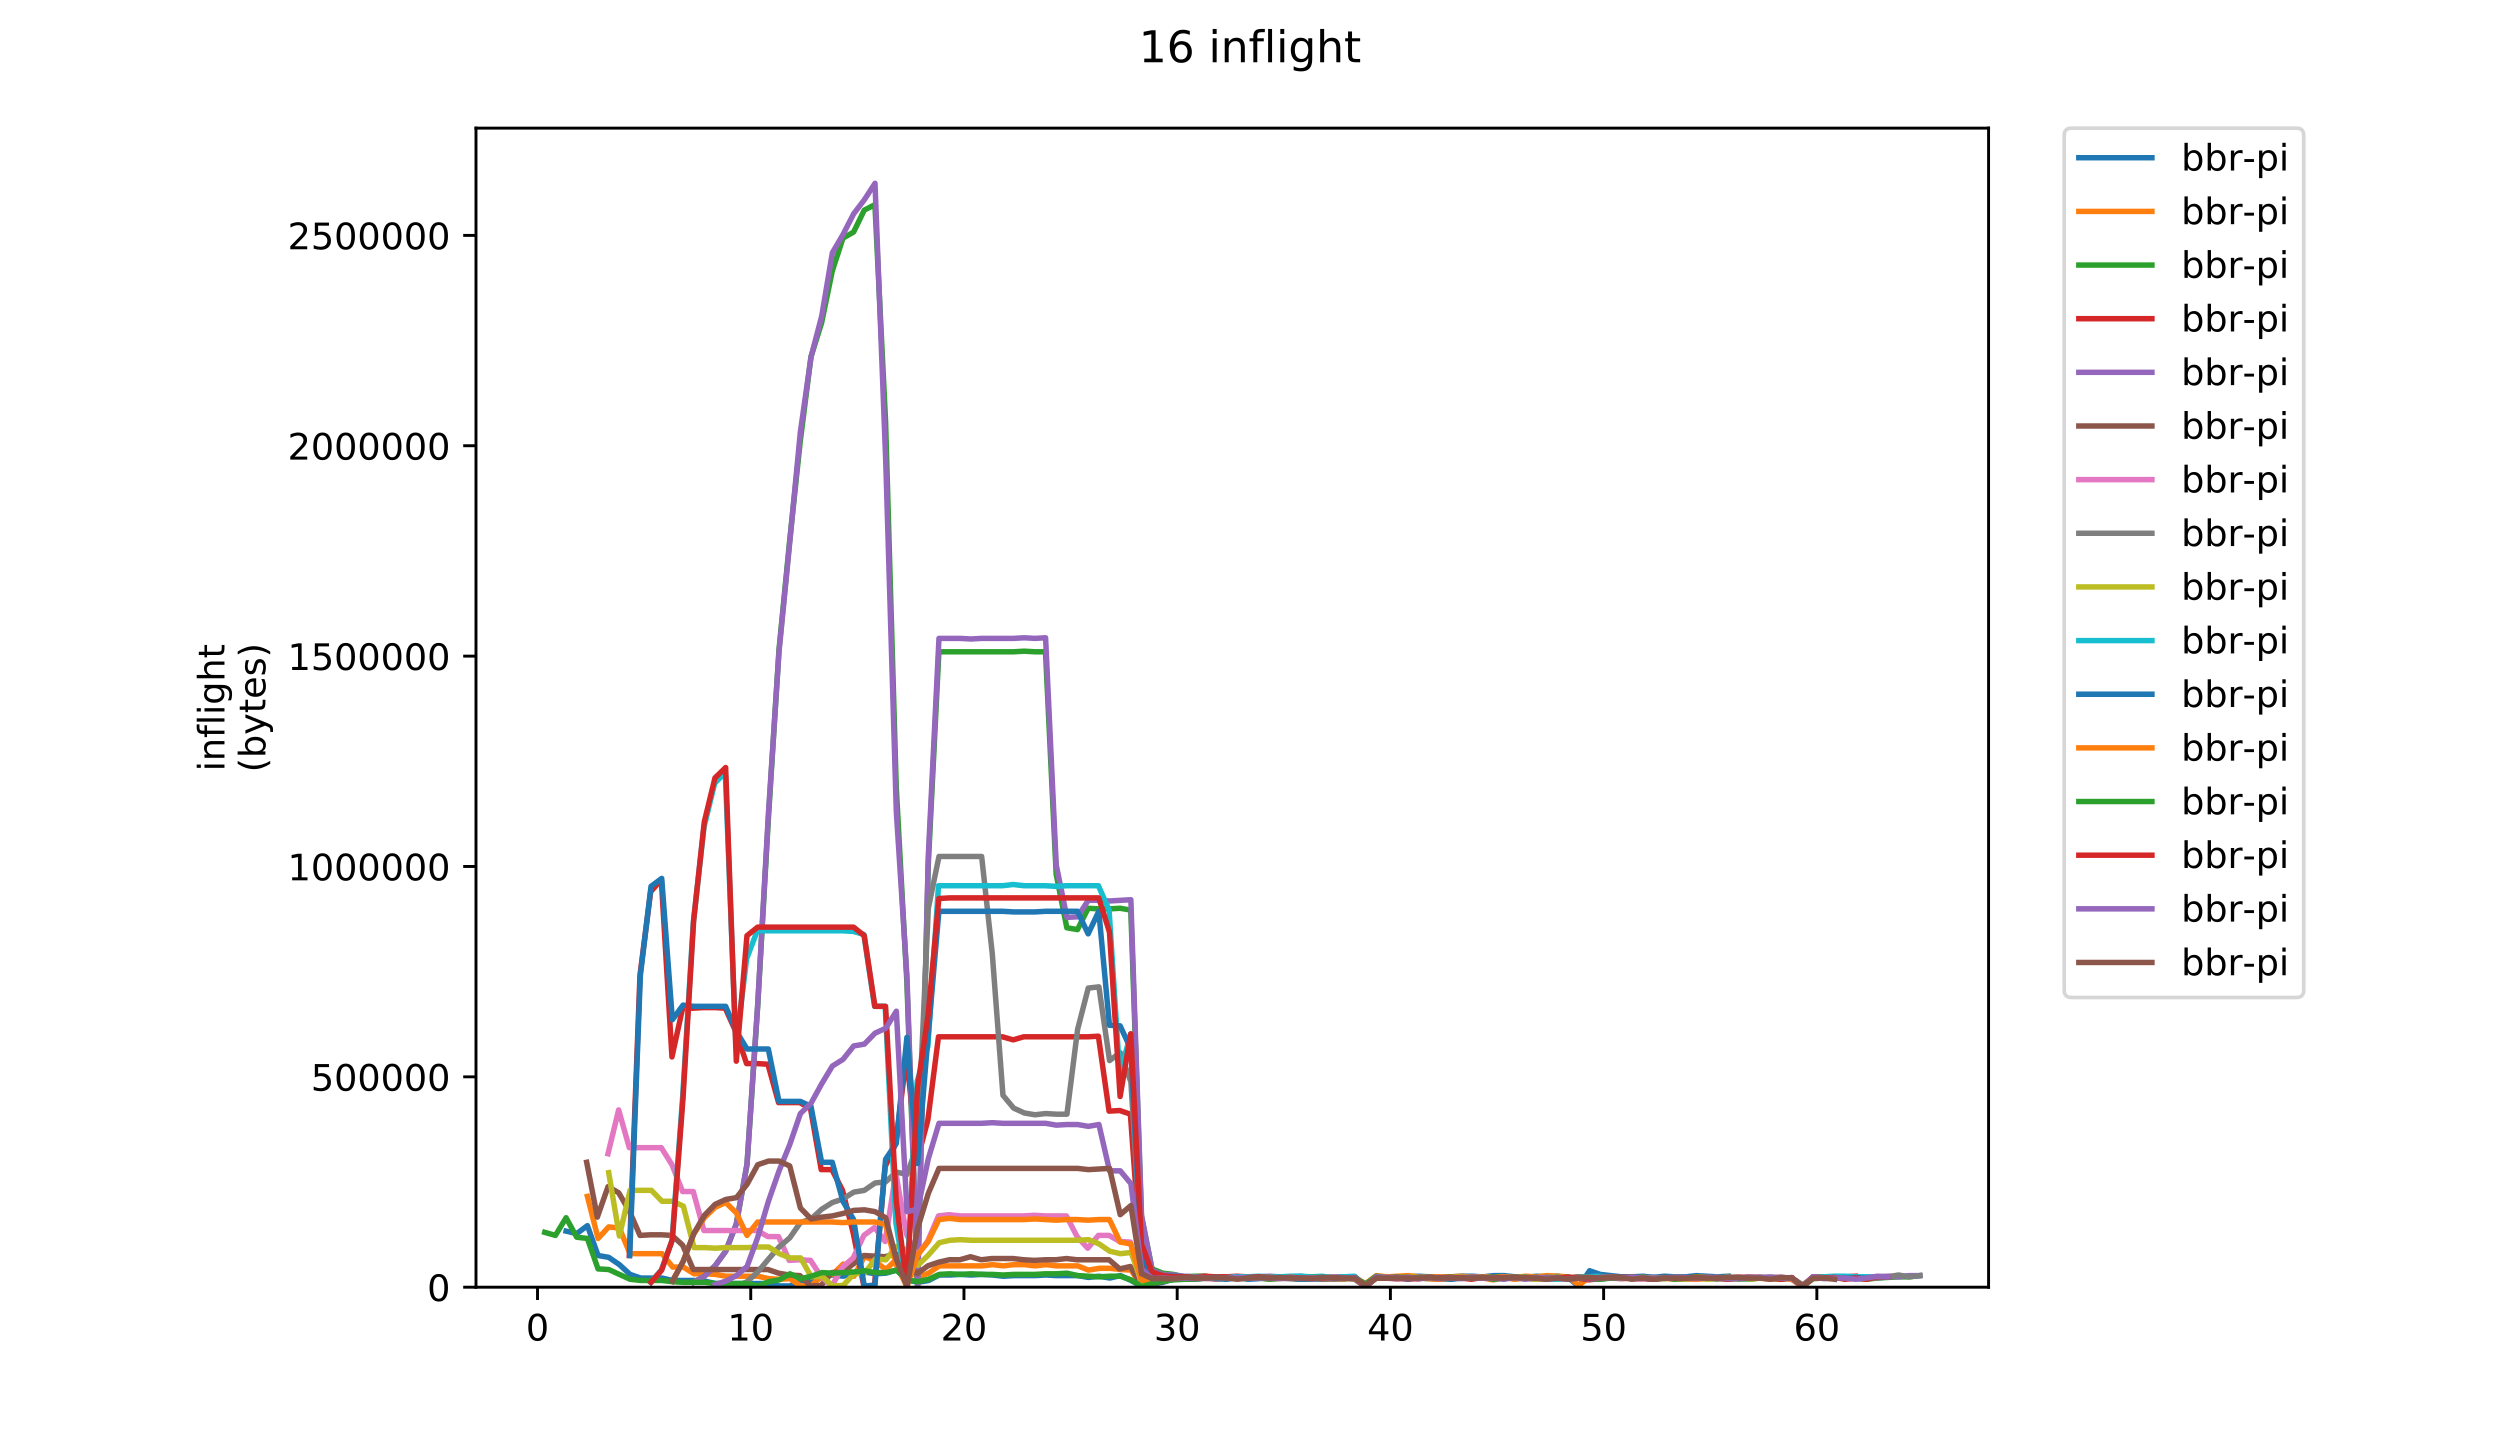 <?xml version="1.0" encoding="utf-8" standalone="no"?>
<!DOCTYPE svg PUBLIC "-//W3C//DTD SVG 1.1//EN"
  "http://www.w3.org/Graphics/SVG/1.1/DTD/svg11.dtd">
<!-- Created with matplotlib (https://matplotlib.org/) -->
<svg height="396pt" version="1.1" viewBox="0 0 684 396" width="684pt" xmlns="http://www.w3.org/2000/svg" xmlns:xlink="http://www.w3.org/1999/xlink">
 <defs>
  <style type="text/css">
*{stroke-linecap:butt;stroke-linejoin:round;}
  </style>
 </defs>
 <g id="figure_1">
  <g id="patch_1">
   <path d="M 0 396 
L 684 396 
L 684 0 
L 0 0 
z
" style="fill:#ffffff;"/>
  </g>
  <g id="axes_1">
   <g id="patch_2">
    <path d="M 130.23 352.174 
L 544.074 352.174 
L 544.074 35.062 
L 130.23 35.062 
z
" style="fill:#ffffff;"/>
   </g>
   <g id="matplotlib.axis_1">
    <g id="xtick_1">
     <g id="line2d_1">
      <defs>
       <path d="M 0 0 
L 0 3.5 
" id="m0f28f12409" style="stroke:#000000;stroke-width:0.8;"/>
      </defs>
      <g>
       <use style="stroke:#000000;stroke-width:0.8;" x="147.064" xlink:href="#m0f28f12409" y="352.174"/>
      </g>
     </g>
     <g id="text_1">
      <!-- 0 -->
      <defs>
       <path d="M 31.781 66.406 
Q 24.172 66.406 20.328 58.906 
Q 16.5 51.422 16.5 36.375 
Q 16.5 21.391 20.328 13.891 
Q 24.172 6.391 31.781 6.391 
Q 39.453 6.391 43.281 13.891 
Q 47.125 21.391 47.125 36.375 
Q 47.125 51.422 43.281 58.906 
Q 39.453 66.406 31.781 66.406 
z
M 31.781 74.219 
Q 44.047 74.219 50.516 64.516 
Q 56.984 54.828 56.984 36.375 
Q 56.984 17.969 50.516 8.266 
Q 44.047 -1.422 31.781 -1.422 
Q 19.531 -1.422 13.062 8.266 
Q 6.594 17.969 6.594 36.375 
Q 6.594 54.828 13.062 64.516 
Q 19.531 74.219 31.781 74.219 
z
" id="DejaVuSans-48"/>
      </defs>
      <g transform="translate(143.882 366.773)scale(0.1 -0.1)">
       <use xlink:href="#DejaVuSans-48"/>
      </g>
     </g>
    </g>
    <g id="xtick_2">
     <g id="line2d_2">
      <g>
       <use style="stroke:#000000;stroke-width:0.8;" x="205.402" xlink:href="#m0f28f12409" y="352.174"/>
      </g>
     </g>
     <g id="text_2">
      <!-- 10 -->
      <defs>
       <path d="M 12.406 8.297 
L 28.516 8.297 
L 28.516 63.922 
L 10.984 60.406 
L 10.984 69.391 
L 28.422 72.906 
L 38.281 72.906 
L 38.281 8.297 
L 54.391 8.297 
L 54.391 0 
L 12.406 0 
z
" id="DejaVuSans-49"/>
      </defs>
      <g transform="translate(199.039 366.773)scale(0.1 -0.1)">
       <use xlink:href="#DejaVuSans-49"/>
       <use x="63.623" xlink:href="#DejaVuSans-48"/>
      </g>
     </g>
    </g>
    <g id="xtick_3">
     <g id="line2d_3">
      <g>
       <use style="stroke:#000000;stroke-width:0.8;" x="263.74" xlink:href="#m0f28f12409" y="352.174"/>
      </g>
     </g>
     <g id="text_3">
      <!-- 20 -->
      <defs>
       <path d="M 19.188 8.297 
L 53.609 8.297 
L 53.609 0 
L 7.328 0 
L 7.328 8.297 
Q 12.938 14.109 22.625 23.891 
Q 32.328 33.688 34.812 36.531 
Q 39.547 41.844 41.422 45.531 
Q 43.312 49.219 43.312 52.781 
Q 43.312 58.594 39.234 62.25 
Q 35.156 65.922 28.609 65.922 
Q 23.969 65.922 18.812 64.312 
Q 13.672 62.703 7.812 59.422 
L 7.812 69.391 
Q 13.766 71.781 18.938 73 
Q 24.125 74.219 28.422 74.219 
Q 39.75 74.219 46.484 68.547 
Q 53.219 62.891 53.219 53.422 
Q 53.219 48.922 51.531 44.891 
Q 49.859 40.875 45.406 35.406 
Q 44.188 33.984 37.641 27.219 
Q 31.109 20.453 19.188 8.297 
z
" id="DejaVuSans-50"/>
      </defs>
      <g transform="translate(257.377 366.773)scale(0.1 -0.1)">
       <use xlink:href="#DejaVuSans-50"/>
       <use x="63.623" xlink:href="#DejaVuSans-48"/>
      </g>
     </g>
    </g>
    <g id="xtick_4">
     <g id="line2d_4">
      <g>
       <use style="stroke:#000000;stroke-width:0.8;" x="322.077" xlink:href="#m0f28f12409" y="352.174"/>
      </g>
     </g>
     <g id="text_4">
      <!-- 30 -->
      <defs>
       <path d="M 40.578 39.312 
Q 47.656 37.797 51.625 33 
Q 55.609 28.219 55.609 21.188 
Q 55.609 10.406 48.188 4.484 
Q 40.766 -1.422 27.094 -1.422 
Q 22.516 -1.422 17.656 -0.516 
Q 12.797 0.391 7.625 2.203 
L 7.625 11.719 
Q 11.719 9.328 16.594 8.109 
Q 21.484 6.891 26.812 6.891 
Q 36.078 6.891 40.938 10.547 
Q 45.797 14.203 45.797 21.188 
Q 45.797 27.641 41.281 31.266 
Q 36.766 34.906 28.719 34.906 
L 20.219 34.906 
L 20.219 43.016 
L 29.109 43.016 
Q 36.375 43.016 40.234 45.922 
Q 44.094 48.828 44.094 54.297 
Q 44.094 59.906 40.109 62.906 
Q 36.141 65.922 28.719 65.922 
Q 24.656 65.922 20.016 65.031 
Q 15.375 64.156 9.812 62.312 
L 9.812 71.094 
Q 15.438 72.656 20.344 73.438 
Q 25.25 74.219 29.594 74.219 
Q 40.828 74.219 47.359 69.109 
Q 53.906 64.016 53.906 55.328 
Q 53.906 49.266 50.438 45.094 
Q 46.969 40.922 40.578 39.312 
z
" id="DejaVuSans-51"/>
      </defs>
      <g transform="translate(315.715 366.773)scale(0.1 -0.1)">
       <use xlink:href="#DejaVuSans-51"/>
       <use x="63.623" xlink:href="#DejaVuSans-48"/>
      </g>
     </g>
    </g>
    <g id="xtick_5">
     <g id="line2d_5">
      <g>
       <use style="stroke:#000000;stroke-width:0.8;" x="380.415" xlink:href="#m0f28f12409" y="352.174"/>
      </g>
     </g>
     <g id="text_5">
      <!-- 40 -->
      <defs>
       <path d="M 37.797 64.312 
L 12.891 25.391 
L 37.797 25.391 
z
M 35.203 72.906 
L 47.609 72.906 
L 47.609 25.391 
L 58.016 25.391 
L 58.016 17.188 
L 47.609 17.188 
L 47.609 0 
L 37.797 0 
L 37.797 17.188 
L 4.891 17.188 
L 4.891 26.703 
z
" id="DejaVuSans-52"/>
      </defs>
      <g transform="translate(374.053 366.773)scale(0.1 -0.1)">
       <use xlink:href="#DejaVuSans-52"/>
       <use x="63.623" xlink:href="#DejaVuSans-48"/>
      </g>
     </g>
    </g>
    <g id="xtick_6">
     <g id="line2d_6">
      <g>
       <use style="stroke:#000000;stroke-width:0.8;" x="438.753" xlink:href="#m0f28f12409" y="352.174"/>
      </g>
     </g>
     <g id="text_6">
      <!-- 50 -->
      <defs>
       <path d="M 10.797 72.906 
L 49.516 72.906 
L 49.516 64.594 
L 19.828 64.594 
L 19.828 46.734 
Q 21.969 47.469 24.109 47.828 
Q 26.266 48.188 28.422 48.188 
Q 40.625 48.188 47.75 41.5 
Q 54.891 34.812 54.891 23.391 
Q 54.891 11.625 47.562 5.094 
Q 40.234 -1.422 26.906 -1.422 
Q 22.312 -1.422 17.547 -0.641 
Q 12.797 0.141 7.719 1.703 
L 7.719 11.625 
Q 12.109 9.234 16.797 8.062 
Q 21.484 6.891 26.703 6.891 
Q 35.156 6.891 40.078 11.328 
Q 45.016 15.766 45.016 23.391 
Q 45.016 31 40.078 35.438 
Q 35.156 39.891 26.703 39.891 
Q 22.75 39.891 18.812 39.016 
Q 14.891 38.141 10.797 36.281 
z
" id="DejaVuSans-53"/>
      </defs>
      <g transform="translate(432.391 366.773)scale(0.1 -0.1)">
       <use xlink:href="#DejaVuSans-53"/>
       <use x="63.623" xlink:href="#DejaVuSans-48"/>
      </g>
     </g>
    </g>
    <g id="xtick_7">
     <g id="line2d_7">
      <g>
       <use style="stroke:#000000;stroke-width:0.8;" x="497.091" xlink:href="#m0f28f12409" y="352.174"/>
      </g>
     </g>
     <g id="text_7">
      <!-- 60 -->
      <defs>
       <path d="M 33.016 40.375 
Q 26.375 40.375 22.484 35.828 
Q 18.609 31.297 18.609 23.391 
Q 18.609 15.531 22.484 10.953 
Q 26.375 6.391 33.016 6.391 
Q 39.656 6.391 43.531 10.953 
Q 47.406 15.531 47.406 23.391 
Q 47.406 31.297 43.531 35.828 
Q 39.656 40.375 33.016 40.375 
z
M 52.594 71.297 
L 52.594 62.312 
Q 48.875 64.062 45.094 64.984 
Q 41.312 65.922 37.594 65.922 
Q 27.828 65.922 22.672 59.328 
Q 17.531 52.734 16.797 39.406 
Q 19.672 43.656 24.016 45.922 
Q 28.375 48.188 33.594 48.188 
Q 44.578 48.188 50.953 41.516 
Q 57.328 34.859 57.328 23.391 
Q 57.328 12.156 50.688 5.359 
Q 44.047 -1.422 33.016 -1.422 
Q 20.359 -1.422 13.672 8.266 
Q 6.984 17.969 6.984 36.375 
Q 6.984 53.656 15.188 63.938 
Q 23.391 74.219 37.203 74.219 
Q 40.922 74.219 44.703 73.484 
Q 48.484 72.75 52.594 71.297 
z
" id="DejaVuSans-54"/>
      </defs>
      <g transform="translate(490.729 366.773)scale(0.1 -0.1)">
       <use xlink:href="#DejaVuSans-54"/>
       <use x="63.623" xlink:href="#DejaVuSans-48"/>
      </g>
     </g>
    </g>
   </g>
   <g id="matplotlib.axis_2">
    <g id="ytick_1">
     <g id="line2d_8">
      <defs>
       <path d="M 0 0 
L -3.5 0 
" id="m555fffdf31" style="stroke:#000000;stroke-width:0.8;"/>
      </defs>
      <g>
       <use style="stroke:#000000;stroke-width:0.8;" x="130.23" xlink:href="#m555fffdf31" y="352.174"/>
      </g>
     </g>
     <g id="text_8">
      <!-- 0 -->
      <g transform="translate(116.868 355.973)scale(0.1 -0.1)">
       <use xlink:href="#DejaVuSans-48"/>
      </g>
     </g>
    </g>
    <g id="ytick_2">
     <g id="line2d_9">
      <g>
       <use style="stroke:#000000;stroke-width:0.8;" x="130.23" xlink:href="#m555fffdf31" y="294.62"/>
      </g>
     </g>
     <g id="text_9">
      <!-- 500000 -->
      <g transform="translate(85.055 298.419)scale(0.1 -0.1)">
       <use xlink:href="#DejaVuSans-53"/>
       <use x="63.623" xlink:href="#DejaVuSans-48"/>
       <use x="127.246" xlink:href="#DejaVuSans-48"/>
       <use x="190.869" xlink:href="#DejaVuSans-48"/>
       <use x="254.492" xlink:href="#DejaVuSans-48"/>
       <use x="318.115" xlink:href="#DejaVuSans-48"/>
      </g>
     </g>
    </g>
    <g id="ytick_3">
     <g id="line2d_10">
      <g>
       <use style="stroke:#000000;stroke-width:0.8;" x="130.23" xlink:href="#m555fffdf31" y="237.066"/>
      </g>
     </g>
     <g id="text_10">
      <!-- 1000000 -->
      <g transform="translate(78.693 240.865)scale(0.1 -0.1)">
       <use xlink:href="#DejaVuSans-49"/>
       <use x="63.623" xlink:href="#DejaVuSans-48"/>
       <use x="127.246" xlink:href="#DejaVuSans-48"/>
       <use x="190.869" xlink:href="#DejaVuSans-48"/>
       <use x="254.492" xlink:href="#DejaVuSans-48"/>
       <use x="318.115" xlink:href="#DejaVuSans-48"/>
       <use x="381.738" xlink:href="#DejaVuSans-48"/>
      </g>
     </g>
    </g>
    <g id="ytick_4">
     <g id="line2d_11">
      <g>
       <use style="stroke:#000000;stroke-width:0.8;" x="130.23" xlink:href="#m555fffdf31" y="179.511"/>
      </g>
     </g>
     <g id="text_11">
      <!-- 1500000 -->
      <g transform="translate(78.693 183.311)scale(0.1 -0.1)">
       <use xlink:href="#DejaVuSans-49"/>
       <use x="63.623" xlink:href="#DejaVuSans-53"/>
       <use x="127.246" xlink:href="#DejaVuSans-48"/>
       <use x="190.869" xlink:href="#DejaVuSans-48"/>
       <use x="254.492" xlink:href="#DejaVuSans-48"/>
       <use x="318.115" xlink:href="#DejaVuSans-48"/>
       <use x="381.738" xlink:href="#DejaVuSans-48"/>
      </g>
     </g>
    </g>
    <g id="ytick_5">
     <g id="line2d_12">
      <g>
       <use style="stroke:#000000;stroke-width:0.8;" x="130.23" xlink:href="#m555fffdf31" y="121.957"/>
      </g>
     </g>
     <g id="text_12">
      <!-- 2000000 -->
      <g transform="translate(78.693 125.756)scale(0.1 -0.1)">
       <use xlink:href="#DejaVuSans-50"/>
       <use x="63.623" xlink:href="#DejaVuSans-48"/>
       <use x="127.246" xlink:href="#DejaVuSans-48"/>
       <use x="190.869" xlink:href="#DejaVuSans-48"/>
       <use x="254.492" xlink:href="#DejaVuSans-48"/>
       <use x="318.115" xlink:href="#DejaVuSans-48"/>
       <use x="381.738" xlink:href="#DejaVuSans-48"/>
      </g>
     </g>
    </g>
    <g id="ytick_6">
     <g id="line2d_13">
      <g>
       <use style="stroke:#000000;stroke-width:0.8;" x="130.23" xlink:href="#m555fffdf31" y="64.403"/>
      </g>
     </g>
     <g id="text_13">
      <!-- 2500000 -->
      <g transform="translate(78.693 68.202)scale(0.1 -0.1)">
       <use xlink:href="#DejaVuSans-50"/>
       <use x="63.623" xlink:href="#DejaVuSans-53"/>
       <use x="127.246" xlink:href="#DejaVuSans-48"/>
       <use x="190.869" xlink:href="#DejaVuSans-48"/>
       <use x="254.492" xlink:href="#DejaVuSans-48"/>
       <use x="318.115" xlink:href="#DejaVuSans-48"/>
       <use x="381.738" xlink:href="#DejaVuSans-48"/>
      </g>
     </g>
    </g>
    <g id="text_14">
     <!-- inflight -->
     <defs>
      <path d="M 9.422 54.688 
L 18.406 54.688 
L 18.406 0 
L 9.422 0 
z
M 9.422 75.984 
L 18.406 75.984 
L 18.406 64.594 
L 9.422 64.594 
z
" id="DejaVuSans-105"/>
      <path d="M 54.891 33.016 
L 54.891 0 
L 45.906 0 
L 45.906 32.719 
Q 45.906 40.484 42.875 44.328 
Q 39.844 48.188 33.797 48.188 
Q 26.516 48.188 22.312 43.547 
Q 18.109 38.922 18.109 30.906 
L 18.109 0 
L 9.078 0 
L 9.078 54.688 
L 18.109 54.688 
L 18.109 46.188 
Q 21.344 51.125 25.703 53.562 
Q 30.078 56 35.797 56 
Q 45.219 56 50.047 50.172 
Q 54.891 44.344 54.891 33.016 
z
" id="DejaVuSans-110"/>
      <path d="M 37.109 75.984 
L 37.109 68.5 
L 28.516 68.5 
Q 23.688 68.5 21.797 66.547 
Q 19.922 64.594 19.922 59.516 
L 19.922 54.688 
L 34.719 54.688 
L 34.719 47.703 
L 19.922 47.703 
L 19.922 0 
L 10.891 0 
L 10.891 47.703 
L 2.297 47.703 
L 2.297 54.688 
L 10.891 54.688 
L 10.891 58.5 
Q 10.891 67.625 15.141 71.797 
Q 19.391 75.984 28.609 75.984 
z
" id="DejaVuSans-102"/>
      <path d="M 9.422 75.984 
L 18.406 75.984 
L 18.406 0 
L 9.422 0 
z
" id="DejaVuSans-108"/>
      <path d="M 45.406 27.984 
Q 45.406 37.75 41.375 43.109 
Q 37.359 48.484 30.078 48.484 
Q 22.859 48.484 18.828 43.109 
Q 14.797 37.75 14.797 27.984 
Q 14.797 18.266 18.828 12.891 
Q 22.859 7.516 30.078 7.516 
Q 37.359 7.516 41.375 12.891 
Q 45.406 18.266 45.406 27.984 
z
M 54.391 6.781 
Q 54.391 -7.172 48.188 -13.984 
Q 42 -20.797 29.203 -20.797 
Q 24.469 -20.797 20.266 -20.094 
Q 16.062 -19.391 12.109 -17.922 
L 12.109 -9.188 
Q 16.062 -11.328 19.922 -12.344 
Q 23.781 -13.375 27.781 -13.375 
Q 36.625 -13.375 41.016 -8.766 
Q 45.406 -4.156 45.406 5.172 
L 45.406 9.625 
Q 42.625 4.781 38.281 2.391 
Q 33.938 0 27.875 0 
Q 17.828 0 11.672 7.656 
Q 5.516 15.328 5.516 27.984 
Q 5.516 40.672 11.672 48.328 
Q 17.828 56 27.875 56 
Q 33.938 56 38.281 53.609 
Q 42.625 51.219 45.406 46.391 
L 45.406 54.688 
L 54.391 54.688 
z
" id="DejaVuSans-103"/>
      <path d="M 54.891 33.016 
L 54.891 0 
L 45.906 0 
L 45.906 32.719 
Q 45.906 40.484 42.875 44.328 
Q 39.844 48.188 33.797 48.188 
Q 26.516 48.188 22.312 43.547 
Q 18.109 38.922 18.109 30.906 
L 18.109 0 
L 9.078 0 
L 9.078 75.984 
L 18.109 75.984 
L 18.109 46.188 
Q 21.344 51.125 25.703 53.562 
Q 30.078 56 35.797 56 
Q 45.219 56 50.047 50.172 
Q 54.891 44.344 54.891 33.016 
z
" id="DejaVuSans-104"/>
      <path d="M 18.312 70.219 
L 18.312 54.688 
L 36.812 54.688 
L 36.812 47.703 
L 18.312 47.703 
L 18.312 18.016 
Q 18.312 11.328 20.141 9.422 
Q 21.969 7.516 27.594 7.516 
L 36.812 7.516 
L 36.812 0 
L 27.594 0 
Q 17.188 0 13.234 3.875 
Q 9.281 7.766 9.281 18.016 
L 9.281 47.703 
L 2.688 47.703 
L 2.688 54.688 
L 9.281 54.688 
L 9.281 70.219 
z
" id="DejaVuSans-116"/>
     </defs>
     <g transform="translate(61.415 211.018)rotate(-90)scale(0.1 -0.1)">
      <use xlink:href="#DejaVuSans-105"/>
      <use x="27.783" xlink:href="#DejaVuSans-110"/>
      <use x="91.162" xlink:href="#DejaVuSans-102"/>
      <use x="126.367" xlink:href="#DejaVuSans-108"/>
      <use x="154.15" xlink:href="#DejaVuSans-105"/>
      <use x="181.934" xlink:href="#DejaVuSans-103"/>
      <use x="245.41" xlink:href="#DejaVuSans-104"/>
      <use x="308.789" xlink:href="#DejaVuSans-116"/>
     </g>
     <!-- (bytes) -->
     <defs>
      <path d="M 31 75.875 
Q 24.469 64.656 21.281 53.656 
Q 18.109 42.672 18.109 31.391 
Q 18.109 20.125 21.312 9.062 
Q 24.516 -2 31 -13.188 
L 23.188 -13.188 
Q 15.875 -1.703 12.234 9.375 
Q 8.594 20.453 8.594 31.391 
Q 8.594 42.281 12.203 53.312 
Q 15.828 64.359 23.188 75.875 
z
" id="DejaVuSans-40"/>
      <path d="M 48.688 27.297 
Q 48.688 37.203 44.609 42.844 
Q 40.531 48.484 33.406 48.484 
Q 26.266 48.484 22.188 42.844 
Q 18.109 37.203 18.109 27.297 
Q 18.109 17.391 22.188 11.75 
Q 26.266 6.109 33.406 6.109 
Q 40.531 6.109 44.609 11.75 
Q 48.688 17.391 48.688 27.297 
z
M 18.109 46.391 
Q 20.953 51.266 25.266 53.625 
Q 29.594 56 35.594 56 
Q 45.562 56 51.781 48.094 
Q 58.016 40.188 58.016 27.297 
Q 58.016 14.406 51.781 6.484 
Q 45.562 -1.422 35.594 -1.422 
Q 29.594 -1.422 25.266 0.953 
Q 20.953 3.328 18.109 8.203 
L 18.109 0 
L 9.078 0 
L 9.078 75.984 
L 18.109 75.984 
z
" id="DejaVuSans-98"/>
      <path d="M 32.172 -5.078 
Q 28.375 -14.844 24.75 -17.812 
Q 21.141 -20.797 15.094 -20.797 
L 7.906 -20.797 
L 7.906 -13.281 
L 13.188 -13.281 
Q 16.891 -13.281 18.938 -11.516 
Q 21 -9.766 23.484 -3.219 
L 25.094 0.875 
L 2.984 54.688 
L 12.5 54.688 
L 29.594 11.922 
L 46.688 54.688 
L 56.203 54.688 
z
" id="DejaVuSans-121"/>
      <path d="M 56.203 29.594 
L 56.203 25.203 
L 14.891 25.203 
Q 15.484 15.922 20.484 11.062 
Q 25.484 6.203 34.422 6.203 
Q 39.594 6.203 44.453 7.469 
Q 49.312 8.734 54.109 11.281 
L 54.109 2.781 
Q 49.266 0.734 44.188 -0.344 
Q 39.109 -1.422 33.891 -1.422 
Q 20.797 -1.422 13.156 6.188 
Q 5.516 13.812 5.516 26.812 
Q 5.516 40.234 12.766 48.109 
Q 20.016 56 32.328 56 
Q 43.359 56 49.781 48.891 
Q 56.203 41.797 56.203 29.594 
z
M 47.219 32.234 
Q 47.125 39.594 43.094 43.984 
Q 39.062 48.391 32.422 48.391 
Q 24.906 48.391 20.391 44.141 
Q 15.875 39.891 15.188 32.172 
z
" id="DejaVuSans-101"/>
      <path d="M 44.281 53.078 
L 44.281 44.578 
Q 40.484 46.531 36.375 47.5 
Q 32.281 48.484 27.875 48.484 
Q 21.188 48.484 17.844 46.438 
Q 14.5 44.391 14.5 40.281 
Q 14.5 37.156 16.891 35.375 
Q 19.281 33.594 26.516 31.984 
L 29.594 31.297 
Q 39.156 29.25 43.188 25.516 
Q 47.219 21.781 47.219 15.094 
Q 47.219 7.469 41.188 3.016 
Q 35.156 -1.422 24.609 -1.422 
Q 20.219 -1.422 15.453 -0.562 
Q 10.688 0.297 5.422 2 
L 5.422 11.281 
Q 10.406 8.688 15.234 7.391 
Q 20.062 6.109 24.812 6.109 
Q 31.156 6.109 34.562 8.281 
Q 37.984 10.453 37.984 14.406 
Q 37.984 18.062 35.516 20.016 
Q 33.062 21.969 24.703 23.781 
L 21.578 24.516 
Q 13.234 26.266 9.516 29.906 
Q 5.812 33.547 5.812 39.891 
Q 5.812 47.609 11.281 51.797 
Q 16.75 56 26.812 56 
Q 31.781 56 36.172 55.266 
Q 40.578 54.547 44.281 53.078 
z
" id="DejaVuSans-115"/>
      <path d="M 8.016 75.875 
L 15.828 75.875 
Q 23.141 64.359 26.781 53.312 
Q 30.422 42.281 30.422 31.391 
Q 30.422 20.453 26.781 9.375 
Q 23.141 -1.703 15.828 -13.188 
L 8.016 -13.188 
Q 14.5 -2 17.703 9.062 
Q 20.906 20.125 20.906 31.391 
Q 20.906 42.672 17.703 53.656 
Q 14.5 64.656 8.016 75.875 
z
" id="DejaVuSans-41"/>
     </defs>
     <g transform="translate(72.613 211.295)rotate(-90)scale(0.1 -0.1)">
      <use xlink:href="#DejaVuSans-40"/>
      <use x="39.014" xlink:href="#DejaVuSans-98"/>
      <use x="102.49" xlink:href="#DejaVuSans-121"/>
      <use x="161.67" xlink:href="#DejaVuSans-116"/>
      <use x="200.879" xlink:href="#DejaVuSans-101"/>
      <use x="262.402" xlink:href="#DejaVuSans-115"/>
      <use x="314.502" xlink:href="#DejaVuSans-41"/>
     </g>
    </g>
   </g>
   <g id="line2d_14">
    <path clip-path="url(#p874397f942)" d="M 154.881 336.84 
L 157.798 337.507 
L 160.715 335.34 
L 163.632 343.507 
L 166.548 344.007 
L 169.465 346.007 
L 172.382 348.674 
L 175.299 349.674 
L 178.216 349.674 
L 181.133 349.674 
L 184.05 350.341 
L 186.967 350.341 
L 189.884 350.341 
L 192.801 350.507 
L 195.717 351.174 
L 198.634 351.174 
L 201.551 351.174 
L 204.468 351.174 
L 207.385 351.174 
L 210.302 351.174 
L 213.219 351.841 
L 216.136 351.841 
L 219.053 350.341 
L 221.97 350.507 
L 224.886 349.007 
L 227.803 348.841 
L 230.72 349.174 
L 233.637 348.341 
L 236.554 348.007 
L 239.471 348.507 
L 242.388 348.341 
L 245.305 347.507 
L 248.222 350.174 
L 251.139 350.841 
L 254.055 350.341 
L 256.972 348.841 
L 259.889 348.841 
L 262.806 348.674 
L 265.723 348.841 
L 268.64 348.674 
L 271.557 348.841 
L 274.474 349.174 
L 277.391 349.007 
L 280.308 349.007 
L 283.224 349.007 
L 286.141 348.841 
L 289.058 349.007 
L 291.975 349.007 
L 294.892 349.007 
L 297.809 349.507 
L 300.726 349.174 
L 303.643 349.674 
L 306.56 349.007 
L 309.476 350.341 
L 312.393 352.007 
L 315.31 351.341 
L 318.227 350.841 
L 321.144 349.841 
L 324.061 350.007 
L 326.978 349.674 
L 329.895 349.507 
L 332.812 349.507 
L 335.729 349.674 
L 338.645 349.507 
L 341.562 349.507 
L 344.479 349.507 
L 347.396 349.507 
L 350.313 349.507 
L 353.23 349.674 
L 356.147 349.674 
L 359.064 349.674 
L 361.981 349.674 
L 364.898 349.507 
L 367.814 349.674 
L 370.731 349.341 
L 373.648 351.674 
L 376.565 349.341 
L 379.482 349.674 
L 382.399 349.341 
L 385.316 349.341 
L 388.233 349.174 
L 391.15 349.341 
L 394.067 349.341 
L 396.983 349.341 
L 399.9 349.174 
L 402.817 349.174 
L 405.734 349.341 
L 408.651 349.007 
L 411.568 349.007 
L 414.485 349.341 
L 417.402 349.507 
L 420.319 349.174 
L 423.236 349.341 
L 426.152 349.174 
L 429.069 349.507 
L 431.986 352.007 
L 434.903 347.674 
L 437.82 348.674 
L 440.737 349.007 
L 443.654 349.341 
L 446.571 349.341 
L 449.488 349.174 
L 452.405 349.507 
L 455.321 349.174 
L 458.238 349.341 
L 461.155 349.341 
L 464.072 349.007 
L 466.989 349.174 
L 469.906 349.341 
L 472.823 349.174 
" style="fill:none;stroke:#1f77b4;stroke-linecap:square;stroke-width:1.5;"/>
   </g>
   <g id="line2d_15">
    <path clip-path="url(#p874397f942)" d="M 160.715 327.339 
L 163.632 338.84 
L 166.548 335.673 
L 169.465 336.006 
L 172.382 343.007 
L 175.299 343.007 
L 178.216 343.007 
L 181.133 343.007 
L 184.05 346.674 
L 186.967 346.674 
L 189.884 348.507 
L 192.801 348.507 
L 195.717 348.674 
L 198.634 349.174 
L 201.551 349.174 
L 204.468 349.174 
L 207.385 349.174 
L 210.302 349.841 
L 213.219 350.007 
L 216.136 349.841 
L 219.053 351.841 
L 221.97 351.674 
L 224.886 349.174 
L 227.803 348.674 
L 230.72 345.84 
L 233.637 349.174 
L 236.554 343.674 
L 239.471 345.174 
L 242.388 347.341 
L 245.305 344.507 
L 248.222 346.674 
L 251.139 349.507 
L 254.055 348.341 
L 256.972 346.34 
L 259.889 346.34 
L 262.806 346.34 
L 265.723 346.34 
L 268.64 346.34 
L 271.557 346.007 
L 274.474 346.34 
L 277.391 346.007 
L 280.308 346.007 
L 283.224 346.34 
L 286.141 346.007 
L 289.058 346.34 
L 291.975 346.34 
L 294.892 346.34 
L 297.809 347.507 
L 300.726 347.007 
L 303.643 347.007 
L 306.56 347.341 
L 309.476 347.507 
L 312.393 352.007 
L 315.31 350.341 
L 318.227 350.174 
L 321.144 350.007 
L 324.061 349.674 
L 326.978 349.507 
L 329.895 349.674 
L 332.812 350.007 
L 335.729 349.507 
L 338.645 349.507 
L 341.562 349.507 
L 344.479 349.674 
L 347.396 349.507 
L 350.313 349.674 
L 353.23 349.507 
L 356.147 349.841 
L 359.064 349.674 
L 361.981 349.674 
L 364.898 349.674 
L 367.814 349.674 
L 370.731 349.674 
L 373.648 351.174 
L 376.565 349.007 
L 379.482 349.341 
L 382.399 349.174 
L 385.316 349.007 
L 388.233 349.341 
L 391.15 349.341 
L 394.067 349.341 
L 396.983 349.341 
L 399.9 349.174 
L 402.817 349.507 
L 405.734 349.341 
L 408.651 349.341 
L 411.568 349.341 
L 414.485 349.507 
L 417.402 349.174 
L 420.319 349.341 
L 423.236 349.007 
L 426.152 349.174 
L 429.069 349.341 
L 431.986 351.674 
L 434.903 349.341 
L 437.82 349.507 
L 440.737 349.507 
L 443.654 349.674 
L 446.571 349.507 
L 449.488 349.674 
L 452.405 349.674 
L 455.321 349.674 
L 458.238 349.674 
L 461.155 350.007 
L 464.072 349.341 
L 466.989 349.507 
L 469.906 349.674 
L 472.823 349.507 
L 475.74 350.007 
L 478.657 349.674 
" style="fill:none;stroke:#ff7f0e;stroke-linecap:square;stroke-width:1.5;"/>
   </g>
   <g id="line2d_16">
    <path clip-path="url(#p874397f942)" d="M 189.79 350.841 
L 192.707 349.174 
L 195.624 346.34 
L 198.541 342.34 
L 201.458 334.84 
L 204.375 318.672 
L 207.292 275.503 
L 210.209 224.333 
L 213.125 177.83 
L 216.042 147.995 
L 218.959 120.66 
L 221.876 97.658 
L 224.793 88.324 
L 227.71 74.157 
L 230.627 65.156 
L 233.544 63.489 
L 236.461 57.489 
L 239.378 55.989 
L 242.294 115.326 
L 245.211 215.332 
L 248.128 268.836 
L 251.045 352.007 
L 253.962 236.834 
L 256.879 178.33 
L 259.796 178.33 
L 262.713 178.33 
L 265.63 178.33 
L 268.547 178.33 
L 271.463 178.33 
L 274.38 178.33 
L 277.297 178.33 
L 280.214 178.163 
L 283.131 178.33 
L 286.048 178.33 
L 288.965 239.167 
L 291.882 253.835 
L 294.799 254.335 
L 297.716 248.501 
L 300.632 248.668 
L 303.549 248.668 
L 306.466 248.501 
L 309.383 249.001 
L 312.3 333.006 
L 315.217 347.174 
L 318.134 348.341 
L 321.051 348.674 
L 323.968 349.341 
L 326.885 349.174 
L 329.801 349.174 
L 332.718 349.674 
L 335.635 349.341 
L 338.552 349.674 
L 341.469 349.507 
L 344.386 349.674 
L 347.303 349.507 
L 350.22 349.674 
L 353.137 349.841 
L 356.054 350.007 
L 358.97 349.507 
L 361.887 350.007 
L 364.804 349.841 
L 367.721 350.007 
L 370.638 349.341 
L 373.555 352.007 
L 376.472 349.674 
L 379.389 349.674 
L 382.306 349.507 
L 385.223 349.507 
L 388.139 349.674 
L 391.056 349.841 
L 393.973 349.674 
L 396.89 349.341 
L 399.807 349.674 
L 402.724 349.507 
L 405.641 349.674 
L 408.558 349.341 
L 411.475 349.674 
L 414.392 349.507 
L 417.308 349.507 
L 420.225 349.674 
L 423.142 349.674 
L 426.059 349.674 
L 428.976 349.507 
L 431.893 349.674 
L 434.81 350.007 
L 437.727 349.841 
L 440.644 349.341 
L 443.56 349.674 
L 446.477 349.674 
L 449.394 349.507 
L 452.311 349.674 
L 455.228 349.841 
L 458.145 349.507 
L 461.062 349.674 
L 463.979 349.507 
L 466.896 349.674 
L 469.813 349.674 
L 472.729 350.007 
L 475.646 349.674 
L 478.563 350.007 
L 481.48 349.674 
L 484.397 349.674 
L 487.314 350.007 
L 490.231 349.674 
L 493.148 352.007 
L 496.065 349.841 
L 498.982 349.674 
L 501.898 349.674 
L 504.815 349.507 
L 507.732 349.674 
L 510.649 350.007 
L 513.566 349.674 
L 516.483 349.507 
L 519.4 349.341 
L 522.317 349.341 
L 525.234 349.007 
" style="fill:none;stroke:#2ca02c;stroke-linecap:square;stroke-width:1.5;"/>
   </g>
   <g id="line2d_17">
    <path clip-path="url(#p874397f942)" d="M 172.178 343.507 
L 175.095 266.835 
L 178.012 244.001 
L 180.929 240.667 
L 183.846 289.17 
L 186.763 275.836 
L 189.679 275.836 
L 192.596 275.669 
L 195.513 275.669 
L 198.43 275.836 
L 201.347 282.336 
L 204.264 291.004 
L 207.181 291.004 
L 210.098 291.17 
L 213.015 301.671 
L 215.932 301.671 
L 218.848 301.671 
L 221.765 303.338 
L 224.682 320.005 
L 227.599 320.005 
L 230.516 325.672 
L 233.433 337.34 
L 236.35 351.841 
L 239.267 351.674 
L 242.184 319.172 
L 245.101 312.838 
L 248.017 288.67 
L 250.934 317.505 
L 253.851 306.505 
L 256.768 283.67 
L 259.685 283.67 
L 262.602 283.67 
L 265.519 283.67 
L 268.436 283.67 
L 271.353 283.67 
L 274.27 283.67 
L 277.186 284.503 
L 280.103 283.67 
L 283.02 283.67 
L 285.937 283.67 
L 288.854 283.67 
L 291.771 283.67 
L 294.688 283.67 
L 297.605 283.67 
L 300.522 283.503 
L 303.439 304.004 
L 306.355 303.838 
L 309.272 304.838 
L 312.189 345.007 
L 315.106 348.674 
L 318.023 349.174 
L 320.94 349.674 
L 323.857 349.341 
L 326.774 349.341 
L 329.691 349.174 
L 332.608 349.341 
L 335.524 349.341 
L 338.441 349.174 
L 341.358 349.341 
L 344.275 349.341 
L 347.192 349.341 
L 350.109 349.341 
L 353.026 349.341 
L 355.943 349.341 
L 358.86 349.341 
L 361.776 349.507 
L 364.693 349.507 
L 367.61 349.507 
L 370.527 349.341 
L 373.444 352.007 
L 376.361 349.507 
L 379.278 349.507 
L 382.195 349.841 
L 385.112 349.507 
L 388.029 349.674 
L 390.945 349.507 
L 393.862 349.674 
L 396.779 349.507 
L 399.696 349.674 
L 402.613 350.007 
L 405.53 349.507 
L 408.447 349.841 
L 411.364 349.674 
L 414.281 349.507 
L 417.198 349.674 
L 420.114 349.674 
L 423.031 350.007 
L 425.948 349.674 
L 428.865 349.507 
L 431.782 349.674 
L 434.699 350.174 
L 437.616 349.841 
L 440.533 349.674 
L 443.45 349.674 
L 446.367 349.674 
L 449.283 349.674 
L 452.2 349.841 
L 455.117 349.507 
L 458.034 349.674 
L 460.951 349.674 
L 463.868 349.507 
L 466.785 349.674 
L 469.702 349.841 
L 472.619 349.674 
L 475.536 349.507 
L 478.452 349.507 
L 481.369 349.674 
L 484.286 349.507 
L 487.203 349.841 
L 490.12 349.674 
L 493.037 352.007 
L 495.954 349.341 
L 498.871 349.341 
L 501.788 349.507 
L 504.705 349.341 
L 507.621 349.174 
" style="fill:none;stroke:#d62728;stroke-linecap:square;stroke-width:1.5;"/>
   </g>
   <g id="line2d_18">
    <path clip-path="url(#p874397f942)" d="M 189.814 350.841 
L 192.731 349.174 
L 195.647 346.34 
L 198.564 342.34 
L 201.481 334.84 
L 204.398 318.339 
L 207.315 274.669 
L 210.232 222.666 
L 213.149 178.163 
L 216.066 148.495 
L 218.983 118.159 
L 221.9 97.658 
L 224.816 86.491 
L 227.733 69.156 
L 230.65 64.156 
L 233.567 58.489 
L 236.484 54.655 
L 239.401 50.155 
L 242.318 125.66 
L 245.235 222.166 
L 248.152 267.335 
L 251.069 352.007 
L 253.985 234.167 
L 256.902 174.663 
L 259.819 174.663 
L 262.736 174.663 
L 265.653 174.83 
L 268.57 174.663 
L 271.487 174.663 
L 274.404 174.663 
L 277.321 174.663 
L 280.238 174.496 
L 283.154 174.663 
L 286.071 174.496 
L 288.988 236.667 
L 291.905 251.001 
L 294.822 250.834 
L 297.739 246.334 
L 300.656 246.334 
L 303.573 246.501 
L 306.49 246.334 
L 309.406 246.167 
L 312.323 332.506 
L 315.24 347.674 
L 318.157 348.674 
L 321.074 348.841 
L 323.991 349.174 
L 326.908 349.341 
L 329.825 349.341 
L 332.742 349.507 
L 335.659 349.674 
L 338.575 349.674 
L 341.492 349.341 
L 344.409 349.341 
L 347.326 349.174 
L 350.243 349.341 
L 353.16 349.341 
L 356.077 349.174 
L 358.994 349.674 
L 361.911 349.341 
L 364.828 349.341 
L 367.744 349.341 
L 370.661 349.507 
L 373.578 352.007 
L 376.495 349.674 
L 379.412 349.674 
L 382.329 349.674 
L 385.246 349.674 
L 388.163 349.507 
L 391.08 349.674 
L 393.997 350.007 
L 396.913 349.674 
L 399.83 349.674 
L 402.747 349.674 
L 405.664 349.674 
L 408.581 349.674 
L 411.498 349.507 
L 414.415 349.841 
L 417.332 349.507 
L 420.249 349.674 
L 423.166 349.674 
L 426.082 349.507 
L 428.999 349.841 
L 431.916 349.341 
L 434.833 350.007 
L 437.75 349.507 
L 440.667 349.507 
L 443.584 349.674 
L 446.501 349.507 
L 449.418 349.674 
L 452.335 350.007 
L 455.251 349.674 
L 458.168 349.507 
L 461.085 349.674 
L 464.002 349.674 
L 466.919 349.507 
L 469.836 349.841 
L 472.753 349.507 
L 475.67 349.507 
L 478.587 349.507 
L 481.504 349.507 
L 484.42 349.507 
L 487.337 349.507 
L 490.254 350.007 
L 493.171 352.007 
L 496.088 349.341 
L 499.005 349.674 
L 501.922 349.507 
L 504.839 349.507 
L 507.756 349.507 
L 510.673 349.507 
L 513.589 349.341 
L 516.506 349.174 
L 519.423 349.341 
L 522.34 349.007 
L 525.257 349.007 
" style="fill:none;stroke:#9467bd;stroke-linecap:square;stroke-width:1.5;"/>
   </g>
   <g id="line2d_19">
    <path clip-path="url(#p874397f942)" d="M 160.516 318.005 
L 163.433 333.006 
L 166.35 324.672 
L 169.267 326.339 
L 172.184 331.34 
L 175.101 338.007 
L 178.018 337.84 
L 180.935 337.84 
L 183.852 338.007 
L 186.768 340.673 
L 189.685 347.341 
L 192.602 347.341 
L 195.519 347.341 
L 198.436 347.341 
L 201.353 347.341 
L 204.27 347.341 
L 207.187 347.341 
L 210.104 347.341 
L 213.02 348.341 
L 215.937 348.841 
L 218.854 349.007 
L 221.771 351.841 
L 224.688 351.674 
L 227.605 348.174 
L 230.522 348.007 
L 233.439 345.84 
L 236.356 343.507 
L 239.273 343.674 
L 242.189 343.84 
L 245.106 343.007 
L 248.023 345.674 
L 250.94 348.507 
L 253.857 346.34 
L 256.774 345.34 
L 259.691 344.674 
L 262.608 344.674 
L 265.525 343.84 
L 268.442 344.674 
L 271.358 344.34 
L 274.275 344.34 
L 277.192 344.34 
L 280.109 344.674 
L 283.026 344.84 
L 285.943 344.674 
L 288.86 344.674 
L 291.777 344.34 
L 294.694 344.674 
L 297.611 344.674 
L 300.527 344.674 
L 303.444 344.674 
L 306.361 347.174 
L 309.278 346.507 
L 312.195 351.507 
L 315.112 351.341 
L 318.029 350.674 
L 320.946 349.841 
L 323.863 349.841 
L 326.78 350.007 
L 329.696 349.674 
L 332.613 349.674 
L 335.53 349.674 
L 338.447 349.507 
L 341.364 349.507 
L 344.281 349.674 
L 347.198 349.841 
L 350.115 349.841 
L 353.032 349.674 
L 355.949 350.007 
L 358.865 349.674 
L 361.782 349.841 
L 364.699 349.841 
L 367.616 349.507 
L 370.533 349.674 
L 373.45 351.674 
L 376.367 349.341 
L 379.284 349.507 
L 382.201 349.507 
L 385.118 349.674 
L 388.034 349.507 
L 390.951 349.674 
L 393.868 350.007 
L 396.785 349.674 
L 399.702 349.507 
L 402.619 349.674 
L 405.536 349.674 
L 408.453 349.674 
L 411.37 349.674 
L 414.286 349.674 
L 417.203 349.674 
L 420.12 349.674 
L 423.037 349.674 
L 425.954 349.841 
L 428.871 349.674 
L 431.788 349.507 
L 434.705 349.341 
L 437.622 349.507 
L 440.539 349.674 
L 443.455 349.674 
L 446.372 349.507 
L 449.289 349.674 
L 452.206 349.507 
L 455.123 349.674 
L 458.04 349.674 
L 460.957 350.007 
L 463.874 349.674 
L 466.791 349.674 
L 469.708 349.674 
L 472.624 349.674 
L 475.541 349.674 
L 478.458 349.507 
L 481.375 349.674 
" style="fill:none;stroke:#8c564b;stroke-linecap:square;stroke-width:1.5;"/>
   </g>
   <g id="line2d_20">
    <path clip-path="url(#p874397f942)" d="M 166.344 315.672 
L 169.261 303.671 
L 172.178 314.005 
L 175.095 314.005 
L 178.012 314.005 
L 180.929 314.005 
L 183.846 318.672 
L 186.763 326.006 
L 189.679 326.006 
L 192.596 336.673 
L 195.513 336.673 
L 198.43 336.673 
L 201.347 336.673 
L 204.264 336.673 
L 207.181 336.673 
L 210.098 338.34 
L 213.015 338.34 
L 215.932 344.84 
L 218.848 344.674 
L 221.765 344.84 
L 224.682 349.341 
L 227.599 351.841 
L 230.516 346.674 
L 233.433 344.174 
L 236.35 338.007 
L 239.267 335.84 
L 242.184 339.673 
L 245.101 321.006 
L 248.017 337.673 
L 250.934 343.507 
L 253.851 339.507 
L 256.768 332.673 
L 259.685 332.34 
L 262.602 332.673 
L 265.519 332.673 
L 268.436 332.673 
L 271.353 332.673 
L 274.27 332.673 
L 277.186 332.673 
L 280.103 332.673 
L 283.02 332.506 
L 285.937 332.673 
L 288.854 332.673 
L 291.771 332.673 
L 294.688 338.34 
L 297.605 341.507 
L 300.522 338.007 
L 303.439 338.007 
L 306.355 339.673 
L 309.272 339.84 
L 312.189 351.007 
L 315.106 350.841 
L 318.023 350.174 
L 320.94 349.841 
L 323.857 349.674 
L 326.774 349.674 
L 329.691 349.841 
L 332.608 349.841 
L 335.524 349.674 
L 338.441 349.674 
L 341.358 349.674 
L 344.275 349.507 
L 347.192 349.674 
L 350.109 349.674 
L 353.026 349.841 
L 355.943 349.674 
L 358.86 350.007 
L 361.776 349.674 
L 364.693 350.007 
L 367.61 349.841 
L 370.527 349.507 
L 373.444 352.007 
L 376.361 349.674 
L 379.278 349.674 
L 382.195 350.007 
L 385.112 349.841 
L 388.029 349.841 
L 390.945 349.674 
L 393.862 349.507 
L 396.779 349.674 
L 399.696 349.674 
L 402.613 349.507 
L 405.53 349.507 
L 408.447 349.674 
L 411.364 349.674 
L 414.281 349.674 
L 417.198 349.674 
L 420.114 349.841 
L 423.031 349.674 
L 425.948 349.841 
L 428.865 349.674 
L 431.782 349.507 
L 434.699 349.674 
L 437.616 349.507 
L 440.533 349.674 
L 443.45 349.841 
L 446.367 349.674 
L 449.283 350.007 
L 452.2 349.674 
L 455.117 349.674 
L 458.034 349.674 
L 460.951 349.674 
L 463.868 350.007 
L 466.785 349.674 
L 469.702 349.674 
L 472.619 349.507 
L 475.536 349.674 
L 478.452 349.674 
L 481.369 349.674 
L 484.286 349.507 
L 487.203 349.507 
L 490.12 349.674 
" style="fill:none;stroke:#e377c2;stroke-linecap:square;stroke-width:1.5;"/>
   </g>
   <g id="line2d_21">
    <path clip-path="url(#p874397f942)" d="M 201.487 352.007 
L 204.404 350.674 
L 207.321 348.007 
L 210.238 344.507 
L 213.155 341.173 
L 216.072 338.673 
L 218.988 334.506 
L 221.905 333.506 
L 224.822 330.839 
L 227.739 329.006 
L 230.656 328.006 
L 233.573 326.173 
L 236.49 325.672 
L 239.407 323.672 
L 242.324 323.339 
L 245.241 320.672 
L 248.157 321.339 
L 251.074 313.005 
L 253.991 248.501 
L 256.908 234.333 
L 259.825 234.333 
L 262.742 234.333 
L 265.659 234.333 
L 268.576 234.333 
L 271.493 261.002 
L 274.41 299.671 
L 277.326 303.171 
L 280.243 304.504 
L 283.16 305.005 
L 286.077 304.671 
L 288.994 304.838 
L 291.911 304.838 
L 294.828 281.67 
L 297.745 270.336 
L 300.662 270.002 
L 303.579 290.17 
L 306.495 288.003 
L 309.412 296.004 
L 312.329 343.007 
L 315.246 348.341 
L 318.163 348.841 
L 321.08 349.174 
L 323.997 349.341 
L 326.914 349.674 
L 329.831 349.507 
L 332.748 349.841 
L 335.664 349.507 
L 338.581 349.507 
L 341.498 349.674 
L 344.415 349.674 
L 347.332 349.674 
L 350.249 349.507 
L 353.166 349.674 
L 356.083 350.007 
L 359 349.841 
L 361.917 349.674 
L 364.833 350.007 
L 367.75 349.674 
L 370.667 349.674 
L 373.584 352.007 
L 376.501 349.674 
L 379.418 349.674 
L 382.335 349.674 
L 385.252 349.674 
L 388.169 349.674 
L 391.085 349.674 
L 394.002 349.674 
L 396.919 349.841 
L 399.836 349.674 
L 402.753 349.674 
L 405.67 349.507 
L 408.587 349.841 
L 411.504 349.674 
L 414.421 349.507 
L 417.338 349.674 
L 420.254 350.007 
L 423.171 349.507 
L 426.088 349.507 
L 429.005 349.674 
L 431.922 349.507 
L 434.839 349.674 
L 437.756 349.674 
L 440.673 349.507 
L 443.59 349.674 
L 446.507 349.674 
L 449.423 349.674 
L 452.34 350.007 
L 455.257 349.674 
L 458.174 349.507 
L 461.091 349.507 
L 464.008 349.674 
L 466.925 349.507 
L 469.842 349.674 
L 472.759 349.674 
L 475.676 349.507 
L 478.592 349.674 
L 481.509 349.674 
L 484.426 349.674 
L 487.343 349.507 
L 490.26 349.674 
L 493.177 351.507 
L 496.094 349.674 
L 499.011 349.674 
L 501.928 349.507 
L 504.845 349.674 
L 507.761 349.674 
L 510.678 349.674 
L 513.595 349.674 
L 516.512 349.341 
L 519.429 348.841 
L 522.346 349.341 
L 525.263 349.007 
" style="fill:none;stroke:#7f7f7f;stroke-linecap:square;stroke-width:1.5;"/>
   </g>
   <g id="line2d_22">
    <path clip-path="url(#p874397f942)" d="M 166.548 320.839 
L 169.465 338.173 
L 172.382 325.672 
L 175.299 325.672 
L 178.216 325.672 
L 181.133 328.673 
L 184.05 328.673 
L 186.967 330.006 
L 189.884 341.34 
L 192.801 341.34 
L 195.717 341.507 
L 198.634 341.34 
L 201.551 341.34 
L 204.468 341.34 
L 207.385 341.173 
L 210.302 341.173 
L 213.219 343.007 
L 216.136 344.174 
L 219.053 344.174 
L 221.97 349.341 
L 224.886 349.174 
L 227.803 351.841 
L 230.72 351.674 
L 233.637 348.507 
L 236.554 348.341 
L 239.471 344.507 
L 242.388 344.674 
L 245.305 341.007 
L 248.222 342.007 
L 251.139 346.174 
L 254.055 343.34 
L 256.972 340.007 
L 259.889 339.34 
L 262.806 339.173 
L 265.723 339.34 
L 268.64 339.34 
L 271.557 339.34 
L 274.474 339.34 
L 277.391 339.34 
L 280.308 339.34 
L 283.224 339.34 
L 286.141 339.34 
L 289.058 339.34 
L 291.975 339.34 
L 294.892 339.34 
L 297.809 339.173 
L 300.726 340.34 
L 303.643 342.34 
L 306.56 343.007 
L 309.476 342.674 
L 312.393 350.841 
L 315.31 350.674 
L 318.227 350.507 
L 321.144 349.841 
L 324.061 349.507 
L 326.978 349.674 
L 329.895 349.674 
L 332.812 349.674 
L 335.729 349.507 
L 338.645 349.674 
L 341.562 349.674 
L 344.479 349.674 
L 347.396 349.507 
L 350.313 349.674 
L 353.23 349.507 
L 356.147 349.674 
L 359.064 349.674 
L 361.981 349.507 
L 364.898 349.507 
L 367.814 349.674 
L 370.731 349.674 
L 373.648 351.674 
L 376.565 349.674 
L 379.482 349.507 
L 382.399 349.841 
L 385.316 349.507 
L 388.233 349.507 
L 391.15 349.674 
L 394.067 349.674 
L 396.983 349.507 
L 399.9 349.507 
L 402.817 349.674 
L 405.734 349.674 
L 408.651 349.674 
L 411.568 349.674 
L 414.485 349.674 
L 417.402 349.674 
L 420.319 350.007 
L 423.236 349.507 
L 426.152 349.507 
L 429.069 349.674 
L 431.986 349.507 
L 434.903 349.841 
L 437.82 349.674 
L 440.737 349.674 
L 443.654 349.674 
L 446.571 349.674 
L 449.488 349.674 
L 452.405 349.674 
L 455.321 349.841 
L 458.238 349.674 
L 461.155 350.007 
L 464.072 349.674 
L 466.989 350.007 
L 469.906 349.841 
L 472.823 349.507 
L 475.74 349.674 
L 478.657 350.007 
L 481.574 349.674 
L 484.49 349.507 
L 487.407 349.674 
" style="fill:none;stroke:#bcbd22;stroke-linecap:square;stroke-width:1.5;"/>
   </g>
   <g id="line2d_23">
    <path clip-path="url(#p874397f942)" d="M 178.018 350.841 
L 180.935 347.507 
L 183.852 339.507 
L 186.768 300.171 
L 189.685 252.501 
L 192.602 226.333 
L 195.519 214.332 
L 198.436 211.332 
L 201.353 286.17 
L 204.27 262.335 
L 207.187 254.668 
L 210.104 254.668 
L 213.02 254.668 
L 215.937 254.668 
L 218.854 254.668 
L 221.771 254.668 
L 224.688 254.668 
L 227.605 254.668 
L 230.522 254.668 
L 233.439 254.835 
L 236.356 255.668 
L 239.273 275.336 
L 242.189 275.336 
L 245.106 334.506 
L 248.023 352.007 
L 250.94 295.837 
L 253.857 286.337 
L 256.774 242.334 
L 259.691 242.334 
L 262.608 242.334 
L 265.525 242.334 
L 268.442 242.334 
L 271.358 242.334 
L 274.275 242.334 
L 277.192 242.001 
L 280.109 242.334 
L 283.026 242.334 
L 285.943 242.334 
L 288.86 242.501 
L 291.777 242.334 
L 294.694 242.334 
L 297.611 242.334 
L 300.527 242.334 
L 303.444 249.001 
L 306.361 294.171 
L 309.278 283.003 
L 312.195 340.673 
L 315.112 348.007 
L 318.029 349.007 
L 320.946 349.341 
L 323.863 349.674 
L 326.78 349.341 
L 329.696 349.507 
L 332.613 349.341 
L 335.53 349.341 
L 338.447 349.341 
L 341.364 349.341 
L 344.281 349.174 
L 347.198 349.341 
L 350.115 349.341 
L 353.032 349.174 
L 355.949 349.174 
L 358.865 349.341 
L 361.782 349.174 
L 364.699 349.674 
L 367.616 349.341 
L 370.533 349.174 
L 373.45 352.007 
L 376.367 349.674 
L 379.284 349.674 
L 382.201 349.674 
L 385.118 349.507 
L 388.034 349.674 
L 390.951 349.507 
L 393.868 349.674 
L 396.785 350.007 
L 399.702 349.507 
L 402.619 349.507 
L 405.536 349.674 
L 408.453 349.507 
L 411.37 349.674 
L 414.286 349.674 
L 417.203 349.507 
L 420.12 349.674 
L 423.037 349.841 
L 425.954 350.007 
L 428.871 349.674 
L 431.788 349.507 
L 434.705 349.341 
L 437.622 349.174 
L 440.539 349.674 
L 443.455 349.674 
L 446.372 349.674 
L 449.289 349.674 
L 452.206 349.674 
L 455.123 349.674 
L 458.04 349.674 
L 460.957 349.674 
L 463.874 349.674 
L 466.791 349.507 
L 469.708 349.674 
L 472.624 349.674 
L 475.541 349.841 
L 478.458 349.841 
L 481.375 349.507 
L 484.292 349.674 
L 487.209 349.674 
L 490.126 349.674 
L 493.043 352.007 
L 495.96 349.674 
L 498.877 349.341 
L 501.793 349.174 
L 504.71 349.174 
L 507.627 349.341 
L 510.544 349.341 
L 513.461 349.341 
L 516.378 349.341 
" style="fill:none;stroke:#17becf;stroke-linecap:square;stroke-width:1.5;"/>
   </g>
   <g id="line2d_24">
    <path clip-path="url(#p874397f942)" d="M 172.289 343.507 
L 175.206 266.835 
L 178.123 242.501 
L 181.04 240.334 
L 183.957 279.003 
L 186.873 275.003 
L 189.79 275.336 
L 192.707 275.336 
L 195.624 275.336 
L 198.541 275.336 
L 201.458 282.17 
L 204.375 287.003 
L 207.292 287.003 
L 210.209 287.003 
L 213.125 301.338 
L 216.042 301.338 
L 218.959 301.338 
L 221.876 302.671 
L 224.793 318.005 
L 227.71 318.005 
L 230.627 328.673 
L 233.544 333.673 
L 236.461 351.841 
L 239.378 351.674 
L 242.294 317.172 
L 245.211 312.838 
L 248.128 283.837 
L 251.045 318.339 
L 253.962 283.003 
L 256.879 249.334 
L 259.796 249.334 
L 262.713 249.334 
L 265.63 249.334 
L 268.547 249.334 
L 271.463 249.334 
L 274.38 249.334 
L 277.297 249.501 
L 280.214 249.501 
L 283.131 249.501 
L 286.048 249.334 
L 288.965 249.334 
L 291.882 249.334 
L 294.799 249.334 
L 297.716 255.501 
L 300.632 249.334 
L 303.549 280.503 
L 306.466 280.67 
L 309.383 287.003 
L 312.3 343.84 
L 315.217 348.507 
L 318.134 349.007 
L 321.051 349.174 
L 323.968 349.341 
L 326.885 349.674 
L 329.801 349.507 
L 332.718 349.841 
L 335.635 350.007 
L 338.552 349.507 
L 341.469 350.007 
L 344.386 349.841 
L 347.303 349.507 
L 350.22 349.674 
L 353.137 349.674 
L 356.054 350.007 
L 358.97 349.841 
L 361.887 350.007 
L 364.804 349.674 
L 367.721 349.674 
L 370.638 350.007 
L 373.555 352.007 
L 376.472 349.341 
L 379.389 349.507 
L 382.306 349.507 
L 385.223 350.007 
L 388.139 349.507 
L 391.056 349.507 
L 393.973 349.674 
L 396.89 350.007 
L 399.807 349.674 
L 402.724 349.674 
L 405.641 349.674 
L 408.558 349.507 
L 411.475 349.674 
L 414.392 349.507 
L 417.308 349.674 
L 420.225 349.674 
L 423.142 349.507 
L 426.059 349.674 
L 428.976 349.507 
L 431.893 349.674 
L 434.81 349.841 
L 437.727 349.841 
L 440.644 349.674 
L 443.56 349.674 
L 446.477 349.674 
L 449.394 349.674 
L 452.311 349.507 
L 455.228 349.674 
L 458.145 349.674 
L 461.062 349.507 
L 463.979 349.674 
L 466.896 349.674 
L 469.813 349.841 
L 472.729 349.674 
L 475.646 349.841 
L 478.563 349.674 
L 481.48 349.674 
L 484.397 349.507 
L 487.314 349.674 
L 490.231 349.674 
L 493.148 352.007 
L 496.065 349.507 
L 498.982 349.674 
L 501.898 349.674 
L 504.815 349.674 
L 507.732 349.674 
L 510.649 349.674 
" style="fill:none;stroke:#1f77b4;stroke-linecap:square;stroke-width:1.5;"/>
   </g>
   <g id="line2d_25">
    <path clip-path="url(#p874397f942)" d="M 183.957 350.507 
L 186.873 345.174 
L 189.79 337.673 
L 192.707 333.173 
L 195.624 330.339 
L 198.541 329.006 
L 201.458 331.84 
L 204.375 338.007 
L 207.292 334.34 
L 210.209 334.34 
L 213.125 334.34 
L 216.042 334.34 
L 218.959 334.34 
L 221.876 334.34 
L 224.793 334.34 
L 227.71 334.34 
L 230.627 334.506 
L 233.544 334.34 
L 236.461 334.34 
L 239.378 334.34 
L 242.294 335.006 
L 245.211 346.007 
L 248.128 352.007 
L 251.045 343.34 
L 253.962 339.673 
L 256.879 333.673 
L 259.796 333.34 
L 262.713 333.673 
L 265.63 333.673 
L 268.547 333.673 
L 271.463 333.673 
L 274.38 333.673 
L 277.297 333.673 
L 280.214 333.673 
L 283.131 333.506 
L 286.048 333.673 
L 288.965 333.84 
L 291.882 333.673 
L 294.799 333.673 
L 297.716 333.84 
L 300.632 333.673 
L 303.549 333.673 
L 306.466 339.84 
L 309.383 340.34 
L 312.3 350.174 
L 315.217 350.841 
L 318.134 350.341 
L 321.051 349.674 
L 323.968 349.507 
L 326.885 349.674 
L 329.801 349.507 
L 332.718 349.507 
L 335.635 349.507 
L 338.552 349.674 
L 341.469 349.674 
L 344.386 349.674 
L 347.303 349.507 
L 350.22 349.674 
L 353.137 349.507 
L 356.054 349.674 
L 358.97 349.674 
L 361.887 349.841 
L 364.804 349.841 
L 367.721 349.841 
L 370.638 349.841 
L 373.555 352.007 
L 376.472 349.341 
L 379.389 349.341 
L 382.306 349.674 
L 385.223 349.674 
L 388.139 349.674 
L 391.056 349.841 
L 393.973 350.007 
L 396.89 349.674 
L 399.807 349.507 
L 402.724 349.507 
L 405.641 349.674 
L 408.558 350.174 
L 411.475 349.507 
L 414.392 350.007 
L 417.308 349.674 
L 420.225 349.507 
L 423.142 349.674 
L 426.059 349.674 
L 428.976 349.674 
L 431.893 349.674 
L 434.81 349.674 
L 437.727 349.674 
L 440.644 349.507 
L 443.56 349.841 
L 446.477 349.674 
L 449.394 349.507 
L 452.311 349.674 
L 455.228 349.674 
L 458.145 350.007 
L 461.062 349.674 
L 463.979 350.007 
L 466.896 349.674 
L 469.813 349.507 
L 472.729 349.674 
L 475.646 349.507 
L 478.563 349.674 
L 481.48 349.674 
L 484.397 350.007 
L 487.314 349.674 
L 490.231 350.007 
L 493.148 352.007 
L 496.065 349.507 
L 498.982 349.674 
" style="fill:none;stroke:#ff7f0e;stroke-linecap:square;stroke-width:1.5;"/>
   </g>
   <g id="line2d_26">
    <path clip-path="url(#p874397f942)" d="M 149.041 337.173 
L 151.958 338.007 
L 154.875 333.173 
L 157.792 338.507 
L 160.709 338.84 
L 163.626 347.174 
L 166.543 347.341 
L 169.46 348.674 
L 172.376 350.007 
L 175.293 350.341 
L 178.21 350.341 
L 181.127 350.341 
L 184.044 350.674 
L 186.961 350.841 
L 189.878 350.841 
L 192.795 350.841 
L 195.712 351.174 
L 198.629 351.174 
L 201.545 351.174 
L 204.462 351.174 
L 207.379 351.841 
L 210.296 350.674 
L 213.213 350.174 
L 216.13 348.507 
L 219.047 349.841 
L 221.964 349.174 
L 224.881 348.174 
L 227.798 348.341 
L 230.714 348.174 
L 233.631 348.007 
L 236.548 347.674 
L 239.465 348.174 
L 242.382 348.174 
L 245.299 347.507 
L 248.216 350.174 
L 251.133 350.674 
L 254.05 350.007 
L 256.966 348.674 
L 259.883 348.507 
L 262.8 348.674 
L 265.717 348.507 
L 268.634 348.674 
L 271.551 348.674 
L 274.468 348.841 
L 277.385 348.674 
L 280.302 348.674 
L 283.219 348.674 
L 286.135 348.507 
L 289.052 348.507 
L 291.969 348.341 
L 294.886 349.007 
L 297.803 349.174 
L 300.72 349.341 
L 303.637 349.174 
L 306.554 349.174 
L 309.471 350.174 
L 312.388 352.007 
L 315.304 351.174 
L 318.221 350.507 
L 321.138 350.174 
L 324.055 350.007 
L 326.972 350.007 
L 329.889 349.674 
L 332.806 349.341 
L 335.723 349.674 
L 338.64 349.674 
L 341.557 349.674 
L 344.473 349.674 
L 347.39 350.007 
L 350.307 349.674 
L 353.224 349.674 
L 356.141 349.674 
L 359.058 349.507 
L 361.975 349.507 
L 364.892 349.841 
L 367.809 349.674 
L 370.726 349.674 
L 373.642 351.341 
L 376.559 349.174 
L 379.476 349.674 
L 382.393 349.674 
L 385.31 349.674 
L 388.227 349.674 
L 391.144 349.507 
L 394.061 349.674 
L 396.978 349.674 
L 399.895 349.674 
L 402.811 349.674 
L 405.728 349.507 
L 408.645 350.007 
L 411.562 349.674 
L 414.479 349.507 
L 417.396 349.674 
L 420.313 349.507 
L 423.23 349.674 
L 426.147 349.507 
L 429.064 349.674 
L 431.98 349.507 
L 434.897 349.507 
L 437.814 350.007 
L 440.731 349.674 
L 443.648 349.674 
L 446.565 349.674 
L 449.482 349.507 
L 452.399 349.841 
L 455.316 349.507 
L 458.232 350.007 
L 461.149 349.674 
L 464.066 349.507 
L 466.983 349.507 
L 469.9 349.674 
L 472.817 349.507 
L 475.734 349.674 
" style="fill:none;stroke:#2ca02c;stroke-linecap:square;stroke-width:1.5;"/>
   </g>
   <g id="line2d_27">
    <path clip-path="url(#p874397f942)" d="M 178.117 350.841 
L 181.034 347.507 
L 183.951 339.173 
L 186.868 300.504 
L 189.784 251.835 
L 192.701 224.833 
L 195.618 212.832 
L 198.535 209.999 
L 201.452 290.337 
L 204.369 256.001 
L 207.286 253.668 
L 210.203 253.668 
L 213.12 253.668 
L 216.037 253.668 
L 218.953 253.668 
L 221.87 253.668 
L 224.787 253.668 
L 227.704 253.668 
L 230.621 253.668 
L 233.538 253.668 
L 236.455 256.001 
L 239.372 275.336 
L 242.289 275.336 
L 245.206 328.506 
L 248.122 352.007 
L 251.039 297.504 
L 253.956 277.503 
L 256.873 245.834 
L 259.79 245.667 
L 262.707 245.667 
L 265.624 245.667 
L 268.541 245.667 
L 271.458 245.667 
L 274.375 245.667 
L 277.291 245.667 
L 280.208 245.667 
L 283.125 245.667 
L 286.042 245.667 
L 288.959 245.667 
L 291.876 245.667 
L 294.793 245.667 
L 297.71 245.667 
L 300.627 245.667 
L 303.544 255.001 
L 306.46 300.004 
L 309.377 282.836 
L 312.294 340.34 
L 315.211 348.007 
L 318.128 349.007 
L 321.045 349.341 
L 323.962 349.341 
L 326.879 349.507 
L 329.796 349.341 
L 332.713 349.341 
L 335.629 349.341 
L 338.546 349.674 
L 341.463 349.507 
L 344.38 349.341 
L 347.297 349.507 
L 350.214 349.674 
L 353.131 349.507 
L 356.048 349.674 
L 358.965 349.674 
L 361.881 349.674 
L 364.798 349.674 
L 367.715 349.674 
L 370.632 349.674 
L 373.549 352.007 
L 376.466 349.674 
L 379.383 349.674 
L 382.3 349.674 
L 385.217 349.841 
L 388.134 349.841 
L 391.05 349.507 
L 393.967 349.674 
L 396.884 349.507 
L 399.801 349.674 
L 402.718 349.507 
L 405.635 349.674 
L 408.552 349.507 
L 411.469 349.674 
L 414.386 349.507 
L 417.303 349.674 
L 420.219 349.674 
L 423.136 349.674 
L 426.053 349.674 
L 428.97 349.507 
L 431.887 349.507 
L 434.804 349.841 
L 437.721 349.507 
L 440.638 349.507 
L 443.555 349.507 
L 446.472 349.507 
L 449.388 349.674 
L 452.305 350.007 
L 455.222 349.674 
L 458.139 349.674 
L 461.056 349.674 
L 463.973 349.674 
L 466.89 349.507 
L 469.807 349.674 
L 472.724 350.007 
L 475.641 349.674 
L 478.557 349.507 
L 481.474 349.507 
L 484.391 349.674 
L 487.308 350.007 
L 490.225 349.507 
L 493.142 352.007 
L 496.059 349.674 
L 498.976 349.674 
L 501.893 349.507 
L 504.81 350.007 
L 507.726 349.674 
L 510.643 350.007 
L 513.56 349.341 
L 516.477 349.341 
" style="fill:none;stroke:#d62728;stroke-linecap:square;stroke-width:1.5;"/>
   </g>
   <g id="line2d_28">
    <path clip-path="url(#p874397f942)" d="M 195.653 351.507 
L 198.57 350.507 
L 201.487 349.007 
L 204.404 346.507 
L 207.321 338.507 
L 210.238 328.673 
L 213.155 320.339 
L 216.072 313.172 
L 218.988 304.671 
L 221.905 301.838 
L 224.822 296.504 
L 227.739 291.67 
L 230.656 289.837 
L 233.573 286.17 
L 236.49 285.67 
L 239.407 282.67 
L 242.324 281.336 
L 245.241 276.669 
L 248.157 331.506 
L 251.074 330.839 
L 253.991 317.005 
L 256.908 307.338 
L 259.825 307.338 
L 262.742 307.338 
L 265.659 307.338 
L 268.576 307.338 
L 271.493 307.171 
L 274.41 307.338 
L 277.326 307.338 
L 280.243 307.338 
L 283.16 307.338 
L 286.077 307.338 
L 288.994 307.838 
L 291.911 307.671 
L 294.828 307.671 
L 297.745 308.171 
L 300.662 307.671 
L 303.579 320.339 
L 306.495 320.339 
L 309.412 323.839 
L 312.329 347.174 
L 315.246 349.841 
L 318.163 349.674 
L 321.08 349.841 
L 323.997 349.674 
L 326.914 349.841 
L 329.831 349.674 
L 332.748 349.507 
L 335.664 349.674 
L 338.581 349.507 
L 341.498 349.674 
L 344.415 349.674 
L 347.332 349.674 
L 350.249 349.674 
L 353.166 349.674 
L 356.083 349.674 
L 359 349.674 
L 361.917 349.507 
L 364.833 349.841 
L 367.75 349.674 
L 370.667 349.507 
L 373.584 352.007 
L 376.501 349.341 
L 379.418 349.507 
L 382.335 349.674 
L 385.252 349.507 
L 388.169 349.841 
L 391.085 349.507 
L 394.002 349.841 
L 396.919 349.674 
L 399.836 349.841 
L 402.753 349.507 
L 405.67 349.674 
L 408.587 349.674 
L 411.504 350.007 
L 414.421 349.507 
L 417.338 350.007 
L 420.254 349.507 
L 423.171 349.674 
L 426.088 349.674 
L 429.005 350.007 
L 431.922 349.674 
L 434.839 349.507 
L 437.756 349.674 
L 440.673 349.507 
L 443.59 349.674 
L 446.507 349.507 
L 449.423 349.674 
L 452.34 349.674 
L 455.257 349.674 
L 458.174 349.507 
L 461.091 349.507 
L 464.008 349.674 
L 466.925 349.507 
L 469.842 349.507 
L 472.759 349.841 
L 475.676 349.674 
L 478.592 349.507 
L 481.509 349.507 
L 484.426 349.507 
L 487.343 349.674 
L 490.26 349.674 
L 493.177 352.007 
L 496.094 349.341 
L 499.011 349.841 
L 501.928 349.674 
L 504.845 349.674 
L 507.761 350.007 
L 510.678 349.674 
L 513.595 349.174 
L 516.512 349.341 
" style="fill:none;stroke:#9467bd;stroke-linecap:square;stroke-width:1.5;"/>
   </g>
   <g id="line2d_29">
    <path clip-path="url(#p874397f942)" d="M 183.986 350.507 
L 186.903 345.174 
L 189.819 337.507 
L 192.736 332.506 
L 195.653 329.506 
L 198.57 328.173 
L 201.487 327.673 
L 204.404 324.006 
L 207.321 318.672 
L 210.238 317.672 
L 213.155 317.672 
L 216.072 319.005 
L 218.988 330.506 
L 221.905 333.506 
L 224.822 333.006 
L 227.739 332.673 
L 230.656 332.006 
L 233.573 331.173 
L 236.49 331.006 
L 239.407 331.506 
L 242.324 333.173 
L 245.241 344.507 
L 248.157 352.007 
L 251.074 336.006 
L 253.991 326.506 
L 256.908 319.672 
L 259.825 319.672 
L 262.742 319.672 
L 265.659 319.672 
L 268.576 319.672 
L 271.493 319.672 
L 274.41 319.672 
L 277.326 319.672 
L 280.243 319.672 
L 283.16 319.672 
L 286.077 319.672 
L 288.994 319.672 
L 291.911 319.672 
L 294.828 319.672 
L 297.745 320.005 
L 300.662 319.839 
L 303.579 319.672 
L 306.495 332.34 
L 309.412 329.839 
L 312.329 348.507 
L 315.246 349.841 
L 318.163 349.841 
L 321.08 349.841 
L 323.997 349.507 
L 326.914 349.674 
L 329.831 349.674 
L 332.748 349.507 
L 335.664 349.674 
L 338.581 350.007 
L 341.498 349.674 
L 344.415 349.507 
L 347.332 349.674 
L 350.249 349.507 
L 353.166 349.674 
L 356.083 349.674 
L 359 349.841 
L 361.917 349.507 
L 364.833 349.674 
L 367.75 349.674 
L 370.667 349.674 
L 373.584 351.674 
L 376.501 349.674 
L 379.418 349.674 
L 382.335 349.674 
L 385.252 349.674 
L 388.169 349.674 
L 391.085 349.507 
L 394.002 349.674 
L 396.919 349.674 
L 399.836 349.674 
L 402.753 349.674 
L 405.67 349.507 
L 408.587 349.674 
L 411.504 349.674 
L 414.421 349.507 
L 417.338 349.674 
L 420.254 349.674 
L 423.171 350.007 
L 426.088 349.674 
L 429.005 350.007 
L 431.922 349.674 
L 434.839 349.507 
L 437.756 349.674 
L 440.673 349.507 
L 443.59 349.507 
L 446.507 350.007 
L 449.423 349.674 
L 452.34 350.007 
L 455.257 349.674 
L 458.174 349.674 
L 461.091 349.674 
L 464.008 349.507 
L 466.925 349.674 
L 469.842 349.674 
L 472.759 349.507 
L 475.676 349.507 
L 478.592 349.674 
L 481.509 349.674 
L 484.426 350.007 
L 487.343 349.507 
L 490.26 349.674 
L 493.177 351.841 
L 496.094 349.674 
L 499.011 349.674 
L 501.928 350.007 
" style="fill:none;stroke:#8c564b;stroke-linecap:square;stroke-width:1.5;"/>
   </g>
   <g id="patch_3">
    <path d="M 130.23 352.174 
L 130.23 35.062 
" style="fill:none;stroke:#000000;stroke-linecap:square;stroke-linejoin:miter;stroke-width:0.8;"/>
   </g>
   <g id="patch_4">
    <path d="M 544.074 352.174 
L 544.074 35.062 
" style="fill:none;stroke:#000000;stroke-linecap:square;stroke-linejoin:miter;stroke-width:0.8;"/>
   </g>
   <g id="patch_5">
    <path d="M 130.23 352.174 
L 544.074 352.174 
" style="fill:none;stroke:#000000;stroke-linecap:square;stroke-linejoin:miter;stroke-width:0.8;"/>
   </g>
   <g id="patch_6">
    <path d="M 130.23 35.062 
L 544.074 35.062 
" style="fill:none;stroke:#000000;stroke-linecap:square;stroke-linejoin:miter;stroke-width:0.8;"/>
   </g>
   <g id="legend_1">
    <g id="patch_7">
     <path d="M 566.766 272.913 
L 628.299 272.913 
Q 630.299 272.913 630.299 270.913 
L 630.299 37.062 
Q 630.299 35.062 628.299 35.062 
L 566.766 35.062 
Q 564.766 35.062 564.766 37.062 
L 564.766 270.913 
Q 564.766 272.913 566.766 272.913 
z
" style="fill:#ffffff;opacity:0.8;stroke:#cccccc;stroke-linejoin:miter;"/>
    </g>
    <g id="line2d_30">
     <path d="M 568.766 43.161 
L 588.766 43.161 
" style="fill:none;stroke:#1f77b4;stroke-linecap:square;stroke-width:1.5;"/>
    </g>
    <g id="line2d_31"/>
    <g id="text_15">
     <!-- bbr-pi -->
     <defs>
      <path d="M 41.109 46.297 
Q 39.594 47.172 37.812 47.578 
Q 36.031 48 33.891 48 
Q 26.266 48 22.188 43.047 
Q 18.109 38.094 18.109 28.812 
L 18.109 0 
L 9.078 0 
L 9.078 54.688 
L 18.109 54.688 
L 18.109 46.188 
Q 20.953 51.172 25.484 53.578 
Q 30.031 56 36.531 56 
Q 37.453 56 38.578 55.875 
Q 39.703 55.766 41.062 55.516 
z
" id="DejaVuSans-114"/>
      <path d="M 4.891 31.391 
L 31.203 31.391 
L 31.203 23.391 
L 4.891 23.391 
z
" id="DejaVuSans-45"/>
      <path d="M 18.109 8.203 
L 18.109 -20.797 
L 9.078 -20.797 
L 9.078 54.688 
L 18.109 54.688 
L 18.109 46.391 
Q 20.953 51.266 25.266 53.625 
Q 29.594 56 35.594 56 
Q 45.562 56 51.781 48.094 
Q 58.016 40.188 58.016 27.297 
Q 58.016 14.406 51.781 6.484 
Q 45.562 -1.422 35.594 -1.422 
Q 29.594 -1.422 25.266 0.953 
Q 20.953 3.328 18.109 8.203 
z
M 48.688 27.297 
Q 48.688 37.203 44.609 42.844 
Q 40.531 48.484 33.406 48.484 
Q 26.266 48.484 22.188 42.844 
Q 18.109 37.203 18.109 27.297 
Q 18.109 17.391 22.188 11.75 
Q 26.266 6.109 33.406 6.109 
Q 40.531 6.109 44.609 11.75 
Q 48.688 17.391 48.688 27.297 
z
" id="DejaVuSans-112"/>
     </defs>
     <g transform="translate(596.766 46.661)scale(0.1 -0.1)">
      <use xlink:href="#DejaVuSans-98"/>
      <use x="63.477" xlink:href="#DejaVuSans-98"/>
      <use x="126.953" xlink:href="#DejaVuSans-114"/>
      <use x="167.973" xlink:href="#DejaVuSans-45"/>
      <use x="204.057" xlink:href="#DejaVuSans-112"/>
      <use x="267.533" xlink:href="#DejaVuSans-105"/>
     </g>
    </g>
    <g id="line2d_32">
     <path d="M 568.766 57.839 
L 588.766 57.839 
" style="fill:none;stroke:#ff7f0e;stroke-linecap:square;stroke-width:1.5;"/>
    </g>
    <g id="line2d_33"/>
    <g id="text_16">
     <!-- bbr-pi -->
     <g transform="translate(596.766 61.339)scale(0.1 -0.1)">
      <use xlink:href="#DejaVuSans-98"/>
      <use x="63.477" xlink:href="#DejaVuSans-98"/>
      <use x="126.953" xlink:href="#DejaVuSans-114"/>
      <use x="167.973" xlink:href="#DejaVuSans-45"/>
      <use x="204.057" xlink:href="#DejaVuSans-112"/>
      <use x="267.533" xlink:href="#DejaVuSans-105"/>
     </g>
    </g>
    <g id="line2d_34">
     <path d="M 568.766 72.517 
L 588.766 72.517 
" style="fill:none;stroke:#2ca02c;stroke-linecap:square;stroke-width:1.5;"/>
    </g>
    <g id="line2d_35"/>
    <g id="text_17">
     <!-- bbr-pi -->
     <g transform="translate(596.766 76.017)scale(0.1 -0.1)">
      <use xlink:href="#DejaVuSans-98"/>
      <use x="63.477" xlink:href="#DejaVuSans-98"/>
      <use x="126.953" xlink:href="#DejaVuSans-114"/>
      <use x="167.973" xlink:href="#DejaVuSans-45"/>
      <use x="204.057" xlink:href="#DejaVuSans-112"/>
      <use x="267.533" xlink:href="#DejaVuSans-105"/>
     </g>
    </g>
    <g id="line2d_36">
     <path d="M 568.766 87.195 
L 588.766 87.195 
" style="fill:none;stroke:#d62728;stroke-linecap:square;stroke-width:1.5;"/>
    </g>
    <g id="line2d_37"/>
    <g id="text_18">
     <!-- bbr-pi -->
     <g transform="translate(596.766 90.695)scale(0.1 -0.1)">
      <use xlink:href="#DejaVuSans-98"/>
      <use x="63.477" xlink:href="#DejaVuSans-98"/>
      <use x="126.953" xlink:href="#DejaVuSans-114"/>
      <use x="167.973" xlink:href="#DejaVuSans-45"/>
      <use x="204.057" xlink:href="#DejaVuSans-112"/>
      <use x="267.533" xlink:href="#DejaVuSans-105"/>
     </g>
    </g>
    <g id="line2d_38">
     <path d="M 568.766 101.873 
L 588.766 101.873 
" style="fill:none;stroke:#9467bd;stroke-linecap:square;stroke-width:1.5;"/>
    </g>
    <g id="line2d_39"/>
    <g id="text_19">
     <!-- bbr-pi -->
     <g transform="translate(596.766 105.373)scale(0.1 -0.1)">
      <use xlink:href="#DejaVuSans-98"/>
      <use x="63.477" xlink:href="#DejaVuSans-98"/>
      <use x="126.953" xlink:href="#DejaVuSans-114"/>
      <use x="167.973" xlink:href="#DejaVuSans-45"/>
      <use x="204.057" xlink:href="#DejaVuSans-112"/>
      <use x="267.533" xlink:href="#DejaVuSans-105"/>
     </g>
    </g>
    <g id="line2d_40">
     <path d="M 568.766 116.552 
L 588.766 116.552 
" style="fill:none;stroke:#8c564b;stroke-linecap:square;stroke-width:1.5;"/>
    </g>
    <g id="line2d_41"/>
    <g id="text_20">
     <!-- bbr-pi -->
     <g transform="translate(596.766 120.052)scale(0.1 -0.1)">
      <use xlink:href="#DejaVuSans-98"/>
      <use x="63.477" xlink:href="#DejaVuSans-98"/>
      <use x="126.953" xlink:href="#DejaVuSans-114"/>
      <use x="167.973" xlink:href="#DejaVuSans-45"/>
      <use x="204.057" xlink:href="#DejaVuSans-112"/>
      <use x="267.533" xlink:href="#DejaVuSans-105"/>
     </g>
    </g>
    <g id="line2d_42">
     <path d="M 568.766 131.23 
L 588.766 131.23 
" style="fill:none;stroke:#e377c2;stroke-linecap:square;stroke-width:1.5;"/>
    </g>
    <g id="line2d_43"/>
    <g id="text_21">
     <!-- bbr-pi -->
     <g transform="translate(596.766 134.73)scale(0.1 -0.1)">
      <use xlink:href="#DejaVuSans-98"/>
      <use x="63.477" xlink:href="#DejaVuSans-98"/>
      <use x="126.953" xlink:href="#DejaVuSans-114"/>
      <use x="167.973" xlink:href="#DejaVuSans-45"/>
      <use x="204.057" xlink:href="#DejaVuSans-112"/>
      <use x="267.533" xlink:href="#DejaVuSans-105"/>
     </g>
    </g>
    <g id="line2d_44">
     <path d="M 568.766 145.908 
L 588.766 145.908 
" style="fill:none;stroke:#7f7f7f;stroke-linecap:square;stroke-width:1.5;"/>
    </g>
    <g id="line2d_45"/>
    <g id="text_22">
     <!-- bbr-pi -->
     <g transform="translate(596.766 149.408)scale(0.1 -0.1)">
      <use xlink:href="#DejaVuSans-98"/>
      <use x="63.477" xlink:href="#DejaVuSans-98"/>
      <use x="126.953" xlink:href="#DejaVuSans-114"/>
      <use x="167.973" xlink:href="#DejaVuSans-45"/>
      <use x="204.057" xlink:href="#DejaVuSans-112"/>
      <use x="267.533" xlink:href="#DejaVuSans-105"/>
     </g>
    </g>
    <g id="line2d_46">
     <path d="M 568.766 160.586 
L 588.766 160.586 
" style="fill:none;stroke:#bcbd22;stroke-linecap:square;stroke-width:1.5;"/>
    </g>
    <g id="line2d_47"/>
    <g id="text_23">
     <!-- bbr-pi -->
     <g transform="translate(596.766 164.086)scale(0.1 -0.1)">
      <use xlink:href="#DejaVuSans-98"/>
      <use x="63.477" xlink:href="#DejaVuSans-98"/>
      <use x="126.953" xlink:href="#DejaVuSans-114"/>
      <use x="167.973" xlink:href="#DejaVuSans-45"/>
      <use x="204.057" xlink:href="#DejaVuSans-112"/>
      <use x="267.533" xlink:href="#DejaVuSans-105"/>
     </g>
    </g>
    <g id="line2d_48">
     <path d="M 568.766 175.264 
L 588.766 175.264 
" style="fill:none;stroke:#17becf;stroke-linecap:square;stroke-width:1.5;"/>
    </g>
    <g id="line2d_49"/>
    <g id="text_24">
     <!-- bbr-pi -->
     <g transform="translate(596.766 178.764)scale(0.1 -0.1)">
      <use xlink:href="#DejaVuSans-98"/>
      <use x="63.477" xlink:href="#DejaVuSans-98"/>
      <use x="126.953" xlink:href="#DejaVuSans-114"/>
      <use x="167.973" xlink:href="#DejaVuSans-45"/>
      <use x="204.057" xlink:href="#DejaVuSans-112"/>
      <use x="267.533" xlink:href="#DejaVuSans-105"/>
     </g>
    </g>
    <g id="line2d_50">
     <path d="M 568.766 189.942 
L 588.766 189.942 
" style="fill:none;stroke:#1f77b4;stroke-linecap:square;stroke-width:1.5;"/>
    </g>
    <g id="line2d_51"/>
    <g id="text_25">
     <!-- bbr-pi -->
     <g transform="translate(596.766 193.442)scale(0.1 -0.1)">
      <use xlink:href="#DejaVuSans-98"/>
      <use x="63.477" xlink:href="#DejaVuSans-98"/>
      <use x="126.953" xlink:href="#DejaVuSans-114"/>
      <use x="167.973" xlink:href="#DejaVuSans-45"/>
      <use x="204.057" xlink:href="#DejaVuSans-112"/>
      <use x="267.533" xlink:href="#DejaVuSans-105"/>
     </g>
    </g>
    <g id="line2d_52">
     <path d="M 568.766 204.62 
L 588.766 204.62 
" style="fill:none;stroke:#ff7f0e;stroke-linecap:square;stroke-width:1.5;"/>
    </g>
    <g id="line2d_53"/>
    <g id="text_26">
     <!-- bbr-pi -->
     <g transform="translate(596.766 208.12)scale(0.1 -0.1)">
      <use xlink:href="#DejaVuSans-98"/>
      <use x="63.477" xlink:href="#DejaVuSans-98"/>
      <use x="126.953" xlink:href="#DejaVuSans-114"/>
      <use x="167.973" xlink:href="#DejaVuSans-45"/>
      <use x="204.057" xlink:href="#DejaVuSans-112"/>
      <use x="267.533" xlink:href="#DejaVuSans-105"/>
     </g>
    </g>
    <g id="line2d_54">
     <path d="M 568.766 219.298 
L 588.766 219.298 
" style="fill:none;stroke:#2ca02c;stroke-linecap:square;stroke-width:1.5;"/>
    </g>
    <g id="line2d_55"/>
    <g id="text_27">
     <!-- bbr-pi -->
     <g transform="translate(596.766 222.798)scale(0.1 -0.1)">
      <use xlink:href="#DejaVuSans-98"/>
      <use x="63.477" xlink:href="#DejaVuSans-98"/>
      <use x="126.953" xlink:href="#DejaVuSans-114"/>
      <use x="167.973" xlink:href="#DejaVuSans-45"/>
      <use x="204.057" xlink:href="#DejaVuSans-112"/>
      <use x="267.533" xlink:href="#DejaVuSans-105"/>
     </g>
    </g>
    <g id="line2d_56">
     <path d="M 568.766 233.977 
L 588.766 233.977 
" style="fill:none;stroke:#d62728;stroke-linecap:square;stroke-width:1.5;"/>
    </g>
    <g id="line2d_57"/>
    <g id="text_28">
     <!-- bbr-pi -->
     <g transform="translate(596.766 237.477)scale(0.1 -0.1)">
      <use xlink:href="#DejaVuSans-98"/>
      <use x="63.477" xlink:href="#DejaVuSans-98"/>
      <use x="126.953" xlink:href="#DejaVuSans-114"/>
      <use x="167.973" xlink:href="#DejaVuSans-45"/>
      <use x="204.057" xlink:href="#DejaVuSans-112"/>
      <use x="267.533" xlink:href="#DejaVuSans-105"/>
     </g>
    </g>
    <g id="line2d_58">
     <path d="M 568.766 248.655 
L 588.766 248.655 
" style="fill:none;stroke:#9467bd;stroke-linecap:square;stroke-width:1.5;"/>
    </g>
    <g id="line2d_59"/>
    <g id="text_29">
     <!-- bbr-pi -->
     <g transform="translate(596.766 252.155)scale(0.1 -0.1)">
      <use xlink:href="#DejaVuSans-98"/>
      <use x="63.477" xlink:href="#DejaVuSans-98"/>
      <use x="126.953" xlink:href="#DejaVuSans-114"/>
      <use x="167.973" xlink:href="#DejaVuSans-45"/>
      <use x="204.057" xlink:href="#DejaVuSans-112"/>
      <use x="267.533" xlink:href="#DejaVuSans-105"/>
     </g>
    </g>
    <g id="line2d_60">
     <path d="M 568.766 263.333 
L 588.766 263.333 
" style="fill:none;stroke:#8c564b;stroke-linecap:square;stroke-width:1.5;"/>
    </g>
    <g id="line2d_61"/>
    <g id="text_30">
     <!-- bbr-pi -->
     <g transform="translate(596.766 266.833)scale(0.1 -0.1)">
      <use xlink:href="#DejaVuSans-98"/>
      <use x="63.477" xlink:href="#DejaVuSans-98"/>
      <use x="126.953" xlink:href="#DejaVuSans-114"/>
      <use x="167.973" xlink:href="#DejaVuSans-45"/>
      <use x="204.057" xlink:href="#DejaVuSans-112"/>
      <use x="267.533" xlink:href="#DejaVuSans-105"/>
     </g>
    </g>
   </g>
  </g>
  <g id="text_31">
   <!-- 16 inflight -->
   <defs>
    <path id="DejaVuSans-32"/>
   </defs>
   <g transform="translate(311.579 17.038)scale(0.12 -0.12)">
    <use xlink:href="#DejaVuSans-49"/>
    <use x="63.623" xlink:href="#DejaVuSans-54"/>
    <use x="127.246" xlink:href="#DejaVuSans-32"/>
    <use x="159.033" xlink:href="#DejaVuSans-105"/>
    <use x="186.816" xlink:href="#DejaVuSans-110"/>
    <use x="250.195" xlink:href="#DejaVuSans-102"/>
    <use x="285.4" xlink:href="#DejaVuSans-108"/>
    <use x="313.184" xlink:href="#DejaVuSans-105"/>
    <use x="340.967" xlink:href="#DejaVuSans-103"/>
    <use x="404.443" xlink:href="#DejaVuSans-104"/>
    <use x="467.822" xlink:href="#DejaVuSans-116"/>
   </g>
  </g>
 </g>
 <defs>
  <clipPath id="p874397f942">
   <rect height="317.112" width="413.844" x="130.23" y="35.062"/>
  </clipPath>
 </defs>
</svg>
